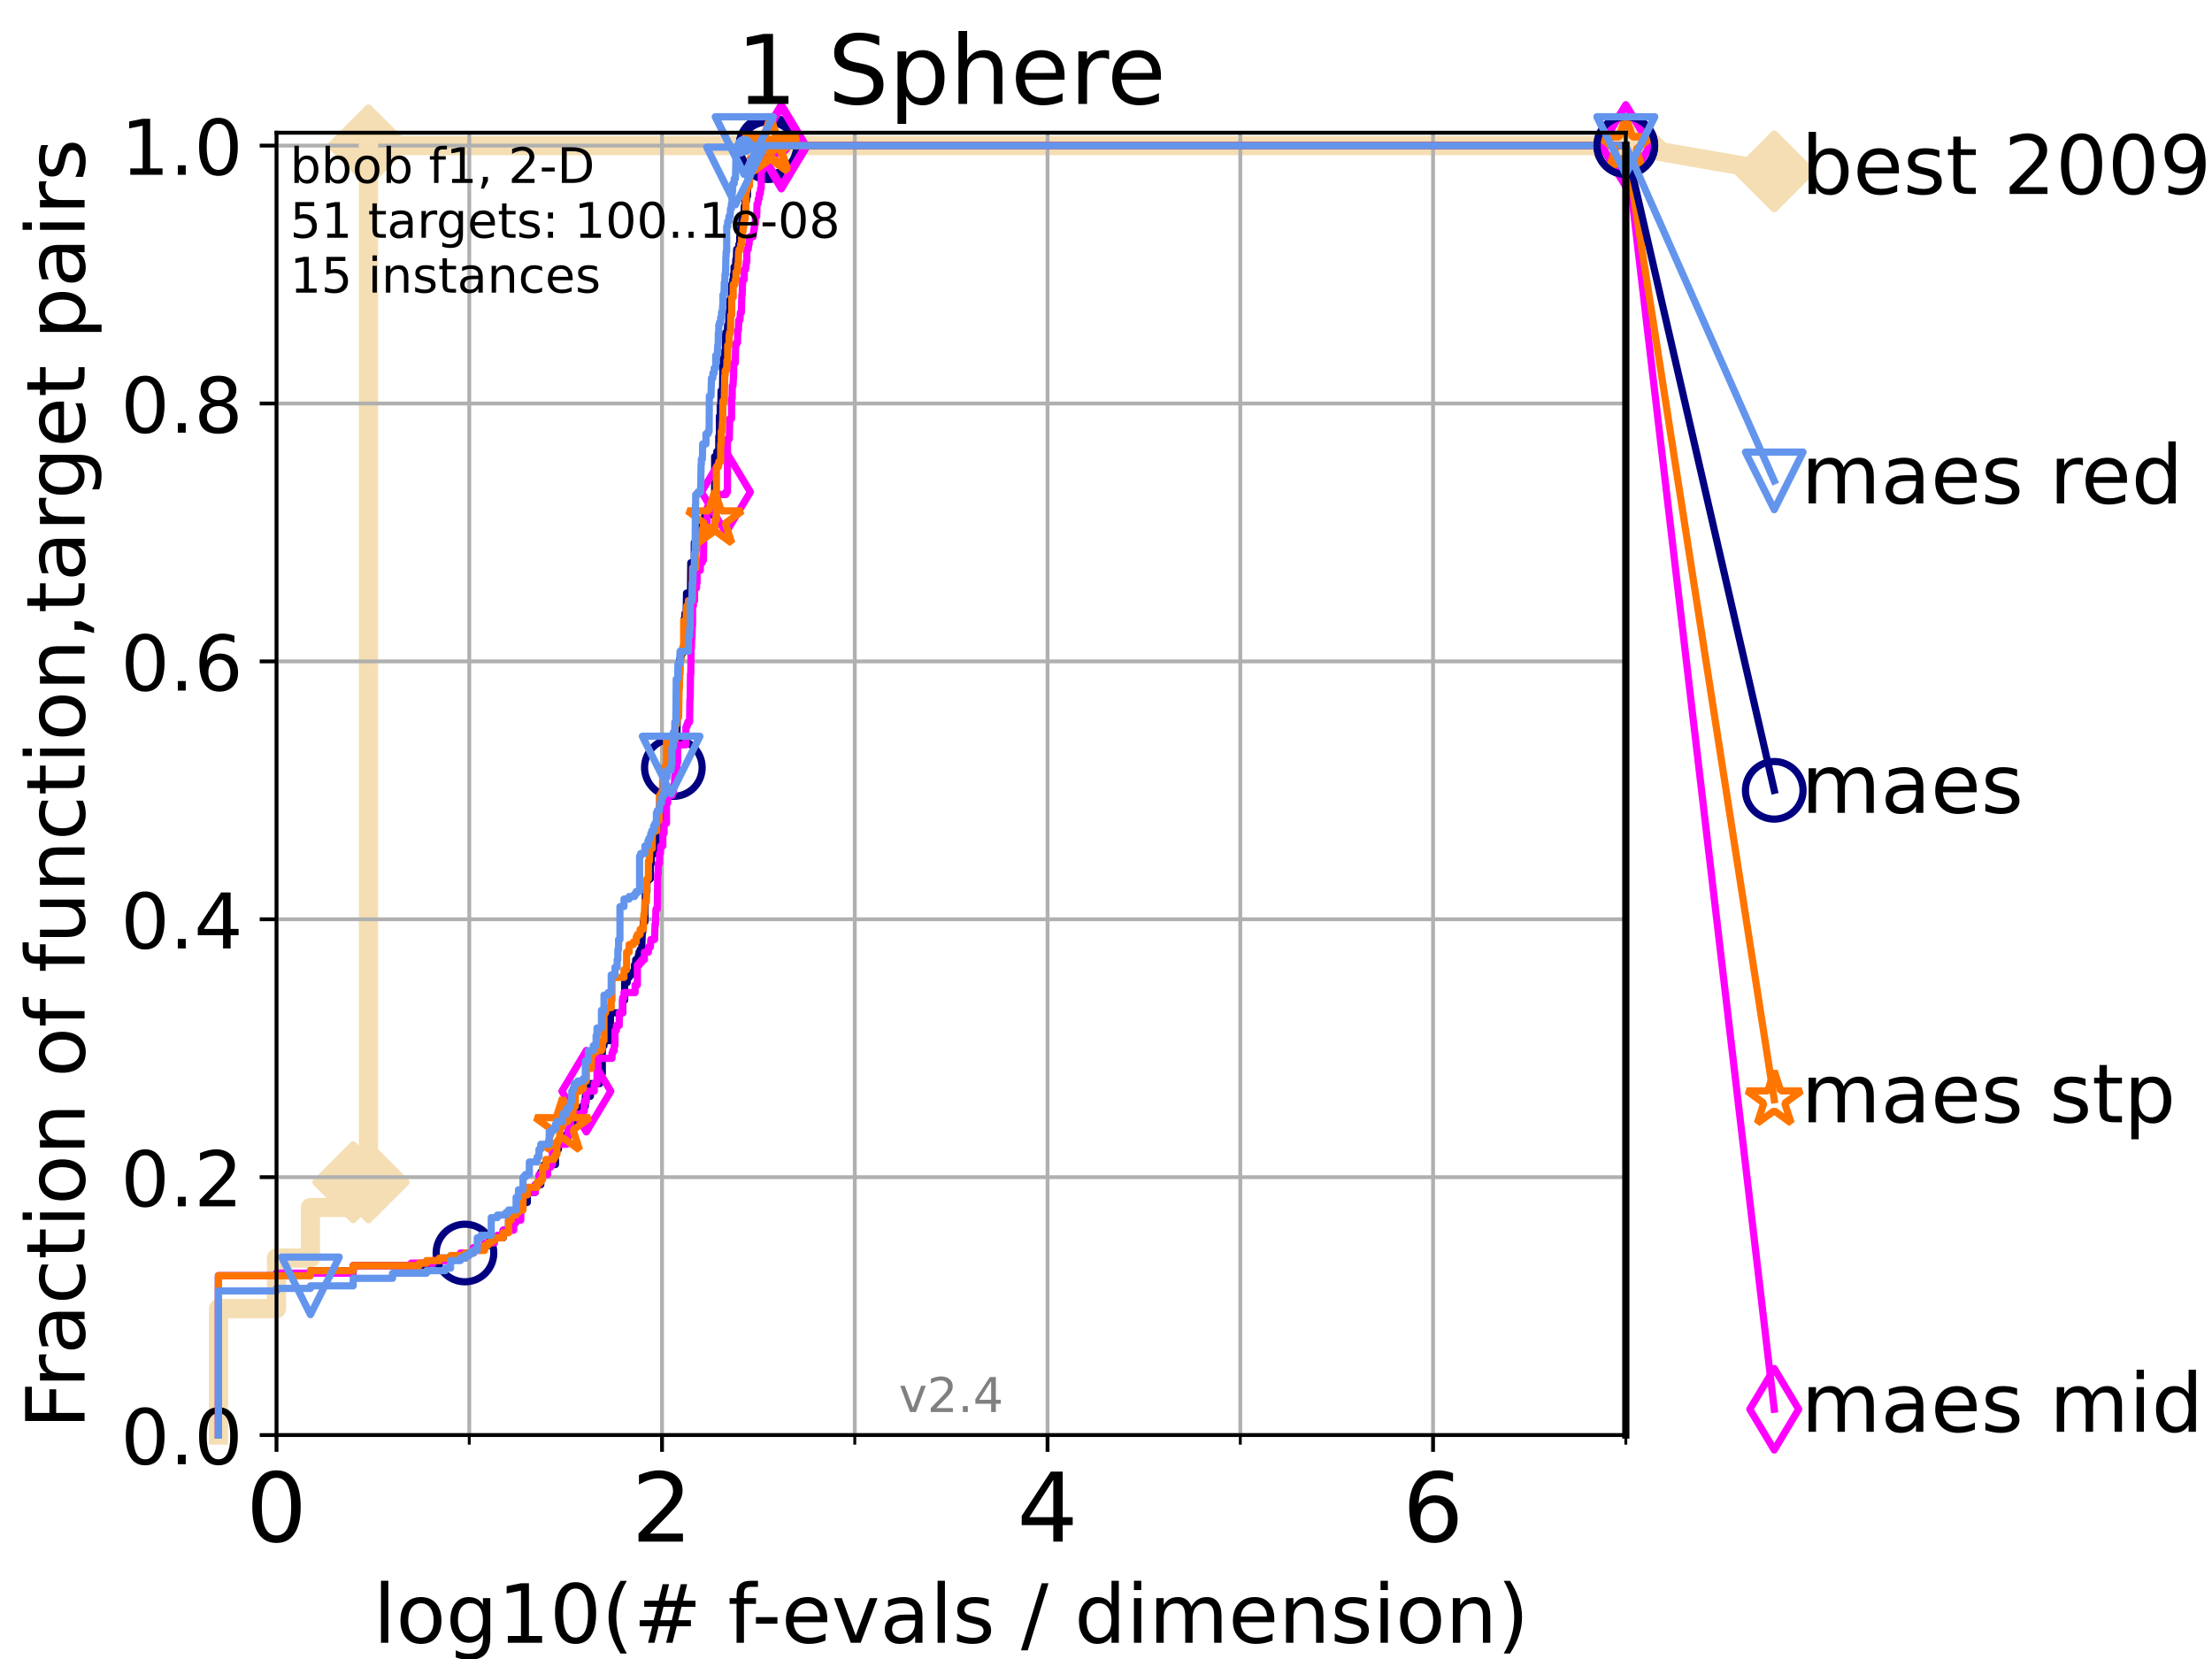 <?xml version="1.0" encoding="utf-8" standalone="no"?>
<!DOCTYPE svg PUBLIC "-//W3C//DTD SVG 1.1//EN"
  "http://www.w3.org/Graphics/SVG/1.1/DTD/svg11.dtd">
<!-- Created with matplotlib (https://matplotlib.org/) -->
<svg height="345.6pt" version="1.1" viewBox="0 0 460.8 345.6" width="460.8pt" xmlns="http://www.w3.org/2000/svg" xmlns:xlink="http://www.w3.org/1999/xlink">
 <defs>
  <style type="text/css">*{stroke-linecap:butt;stroke-linejoin:round;}</style>
 </defs>
 <g id="figure_1">
  <g id="patch_1">
   <path d="M 0 345.6 
L 460.8 345.6 
L 460.8 0 
L 0 0 
z
" style="fill:#ffffff;"/>
  </g>
  <g id="axes_1">
   <g id="patch_2">
    <path d="M 57.6 298.944 
L 338.688 298.944 
L 338.688 27.648 
L 57.6 27.648 
z
" style="fill:#ffffff;"/>
   </g>
   <g id="line2d_1">
    <path d="M 45.512 298.944 
L 45.512 272.61 
L 57.6 272.61 
L 57.6 262.076 
L 64.671 262.076 
L 64.671 251.542 
L 73.579 251.542 
L 73.579 246.275 
L 76.759 246.275 
L 76.759 30.334 
L 338.688 30.334 
" style="fill:none;stroke:#f5deb3;stroke-linecap:square;stroke-width:4;"/>
   </g>
   <g id="line2d_2">
    <defs>
     <path d="M -0 7.778 
L 7.778 0 
L 0 -7.778 
L -7.778 -0 
z
" id="m4a382e452b" style="stroke:#f5deb3;stroke-linejoin:miter;stroke-width:1.5;"/>
    </defs>
    <g>
     <use style="fill:#f5deb3;stroke:#f5deb3;stroke-linejoin:miter;stroke-width:1.5;" x="73.579" xlink:href="#m4a382e452b" y="246.275"/>
     <use style="fill:#f5deb3;stroke:#f5deb3;stroke-linejoin:miter;stroke-width:1.5;" x="76.759" xlink:href="#m4a382e452b" y="246.275"/>
     <use style="fill:#f5deb3;stroke:#f5deb3;stroke-linejoin:miter;stroke-width:1.5;" x="76.759" xlink:href="#m4a382e452b" y="246.275"/>
     <use style="fill:#f5deb3;stroke:#f5deb3;stroke-linejoin:miter;stroke-width:1.5;" x="76.759" xlink:href="#m4a382e452b" y="30.334"/>
     <use style="fill:#f5deb3;stroke:#f5deb3;stroke-linejoin:miter;stroke-width:1.5;" x="76.759" xlink:href="#m4a382e452b" y="30.334"/>
     <use style="fill:#f5deb3;stroke:#f5deb3;stroke-linejoin:miter;stroke-width:1.5;" x="338.688" xlink:href="#m4a382e452b" y="30.334"/>
    </g>
   </g>
   <g id="line2d_3">
    <path style="fill:none;stroke:#f5deb3;stroke-linecap:square;stroke-width:4;"/>
    <g/>
   </g>
   <g id="line2d_4">
    <path d="M 338.688 30.334 
L 369.608 35.706 
" style="fill:none;stroke:#f5deb3;stroke-linecap:square;stroke-width:4;"/>
    <g>
     <use style="fill:#f5deb3;stroke:#f5deb3;stroke-linejoin:miter;stroke-width:1.5;" x="338.688" xlink:href="#m4a382e452b" y="30.334"/>
     <use style="fill:#f5deb3;stroke:#f5deb3;stroke-linejoin:miter;stroke-width:1.5;" x="369.608" xlink:href="#m4a382e452b" y="35.706"/>
    </g>
   </g>
   <g id="matplotlib.axis_1">
    <g id="xtick_1">
     <g id="line2d_5">
      <path clip-path="url(#p27d544efb3)" d="M 57.6 298.944 
L 57.6 27.648 
" style="fill:none;stroke:#b0b0b0;stroke-linecap:square;stroke-width:0.8;"/>
     </g>
     <g id="line2d_6">
      <defs>
       <path d="M 0 0 
L 0 3.5 
" id="me5d5474eee" style="stroke:#000000;stroke-width:0.8;"/>
      </defs>
      <g>
       <use style="stroke:#000000;stroke-width:0.8;" x="57.6" xlink:href="#me5d5474eee" y="298.944"/>
      </g>
     </g>
     <g id="text_1">
      <!-- 0 -->
      <g transform="translate(51.237 321.141)scale(0.2 -0.2)">
       <defs>
        <path d="M 31.781 66.406 
Q 24.172 66.406 20.328 58.906 
Q 16.5 51.422 16.5 36.375 
Q 16.5 21.391 20.328 13.891 
Q 24.172 6.391 31.781 6.391 
Q 39.453 6.391 43.281 13.891 
Q 47.125 21.391 47.125 36.375 
Q 47.125 51.422 43.281 58.906 
Q 39.453 66.406 31.781 66.406 
z
M 31.781 74.219 
Q 44.047 74.219 50.516 64.516 
Q 56.984 54.828 56.984 36.375 
Q 56.984 17.969 50.516 8.266 
Q 44.047 -1.422 31.781 -1.422 
Q 19.531 -1.422 13.062 8.266 
Q 6.594 17.969 6.594 36.375 
Q 6.594 54.828 13.062 64.516 
Q 19.531 74.219 31.781 74.219 
z
" id="DejaVuSans-48"/>
       </defs>
       <use xlink:href="#DejaVuSans-48"/>
      </g>
     </g>
    </g>
    <g id="xtick_2">
     <g id="line2d_7">
      <path clip-path="url(#p27d544efb3)" d="M 137.911 298.944 
L 137.911 27.648 
" style="fill:none;stroke:#b0b0b0;stroke-linecap:square;stroke-width:0.8;"/>
     </g>
     <g id="line2d_8">
      <g>
       <use style="stroke:#000000;stroke-width:0.8;" x="137.911" xlink:href="#me5d5474eee" y="298.944"/>
      </g>
     </g>
     <g id="text_2">
      <!-- 2 -->
      <g transform="translate(131.548 321.141)scale(0.2 -0.2)">
       <defs>
        <path d="M 19.188 8.297 
L 53.609 8.297 
L 53.609 0 
L 7.328 0 
L 7.328 8.297 
Q 12.938 14.109 22.625 23.891 
Q 32.328 33.688 34.812 36.531 
Q 39.547 41.844 41.422 45.531 
Q 43.312 49.219 43.312 52.781 
Q 43.312 58.594 39.234 62.25 
Q 35.156 65.922 28.609 65.922 
Q 23.969 65.922 18.812 64.312 
Q 13.672 62.703 7.812 59.422 
L 7.812 69.391 
Q 13.766 71.781 18.938 73 
Q 24.125 74.219 28.422 74.219 
Q 39.75 74.219 46.484 68.547 
Q 53.219 62.891 53.219 53.422 
Q 53.219 48.922 51.531 44.891 
Q 49.859 40.875 45.406 35.406 
Q 44.188 33.984 37.641 27.219 
Q 31.109 20.453 19.188 8.297 
z
" id="DejaVuSans-50"/>
       </defs>
       <use xlink:href="#DejaVuSans-50"/>
      </g>
     </g>
    </g>
    <g id="xtick_3">
     <g id="line2d_9">
      <path clip-path="url(#p27d544efb3)" d="M 218.222 298.944 
L 218.222 27.648 
" style="fill:none;stroke:#b0b0b0;stroke-linecap:square;stroke-width:0.8;"/>
     </g>
     <g id="line2d_10">
      <g>
       <use style="stroke:#000000;stroke-width:0.8;" x="218.222" xlink:href="#me5d5474eee" y="298.944"/>
      </g>
     </g>
     <g id="text_3">
      <!-- 4 -->
      <g transform="translate(211.859 321.141)scale(0.2 -0.2)">
       <defs>
        <path d="M 37.797 64.312 
L 12.891 25.391 
L 37.797 25.391 
z
M 35.203 72.906 
L 47.609 72.906 
L 47.609 25.391 
L 58.016 25.391 
L 58.016 17.188 
L 47.609 17.188 
L 47.609 0 
L 37.797 0 
L 37.797 17.188 
L 4.891 17.188 
L 4.891 26.703 
z
" id="DejaVuSans-52"/>
       </defs>
       <use xlink:href="#DejaVuSans-52"/>
      </g>
     </g>
    </g>
    <g id="xtick_4">
     <g id="line2d_11">
      <path clip-path="url(#p27d544efb3)" d="M 298.533 298.944 
L 298.533 27.648 
" style="fill:none;stroke:#b0b0b0;stroke-linecap:square;stroke-width:0.8;"/>
     </g>
     <g id="line2d_12">
      <g>
       <use style="stroke:#000000;stroke-width:0.8;" x="298.533" xlink:href="#me5d5474eee" y="298.944"/>
      </g>
     </g>
     <g id="text_4">
      <!-- 6 -->
      <g transform="translate(292.17 321.141)scale(0.2 -0.2)">
       <defs>
        <path d="M 33.016 40.375 
Q 26.375 40.375 22.484 35.828 
Q 18.609 31.297 18.609 23.391 
Q 18.609 15.531 22.484 10.953 
Q 26.375 6.391 33.016 6.391 
Q 39.656 6.391 43.531 10.953 
Q 47.406 15.531 47.406 23.391 
Q 47.406 31.297 43.531 35.828 
Q 39.656 40.375 33.016 40.375 
z
M 52.594 71.297 
L 52.594 62.312 
Q 48.875 64.062 45.094 64.984 
Q 41.312 65.922 37.594 65.922 
Q 27.828 65.922 22.672 59.328 
Q 17.531 52.734 16.797 39.406 
Q 19.672 43.656 24.016 45.922 
Q 28.375 48.188 33.594 48.188 
Q 44.578 48.188 50.953 41.516 
Q 57.328 34.859 57.328 23.391 
Q 57.328 12.156 50.688 5.359 
Q 44.047 -1.422 33.016 -1.422 
Q 20.359 -1.422 13.672 8.266 
Q 6.984 17.969 6.984 36.375 
Q 6.984 53.656 15.188 63.938 
Q 23.391 74.219 37.203 74.219 
Q 40.922 74.219 44.703 73.484 
Q 48.484 72.75 52.594 71.297 
z
" id="DejaVuSans-54"/>
       </defs>
       <use xlink:href="#DejaVuSans-54"/>
      </g>
     </g>
    </g>
    <g id="xtick_5">
     <g id="line2d_13">
      <path clip-path="url(#p27d544efb3)" d="M 97.755 298.944 
L 97.755 27.648 
" style="fill:none;stroke:#b0b0b0;stroke-linecap:square;stroke-width:0.8;"/>
     </g>
     <g id="line2d_14">
      <defs>
       <path d="M 0 0 
L 0 2 
" id="m1d2711f8f6" style="stroke:#000000;stroke-width:0.6;"/>
      </defs>
      <g>
       <use style="stroke:#000000;stroke-width:0.6;" x="97.755" xlink:href="#m1d2711f8f6" y="298.944"/>
      </g>
     </g>
    </g>
    <g id="xtick_6">
     <g id="line2d_15">
      <path clip-path="url(#p27d544efb3)" d="M 178.066 298.944 
L 178.066 27.648 
" style="fill:none;stroke:#b0b0b0;stroke-linecap:square;stroke-width:0.8;"/>
     </g>
     <g id="line2d_16">
      <g>
       <use style="stroke:#000000;stroke-width:0.6;" x="178.066" xlink:href="#m1d2711f8f6" y="298.944"/>
      </g>
     </g>
    </g>
    <g id="xtick_7">
     <g id="line2d_17">
      <path clip-path="url(#p27d544efb3)" d="M 258.377 298.944 
L 258.377 27.648 
" style="fill:none;stroke:#b0b0b0;stroke-linecap:square;stroke-width:0.8;"/>
     </g>
     <g id="line2d_18">
      <g>
       <use style="stroke:#000000;stroke-width:0.6;" x="258.377" xlink:href="#m1d2711f8f6" y="298.944"/>
      </g>
     </g>
    </g>
    <g id="xtick_8">
     <g id="line2d_19">
      <path clip-path="url(#p27d544efb3)" d="M 338.688 298.944 
L 338.688 27.648 
" style="fill:none;stroke:#b0b0b0;stroke-linecap:square;stroke-width:0.8;"/>
     </g>
     <g id="line2d_20">
      <g>
       <use style="stroke:#000000;stroke-width:0.6;" x="338.688" xlink:href="#m1d2711f8f6" y="298.944"/>
      </g>
     </g>
    </g>
    <g id="text_5">
     <!-- log10(# f-evals / dimension) -->
     <g transform="translate(77.764 342.218)scale(0.17 -0.17)">
      <defs>
       <path d="M 9.422 75.984 
L 18.406 75.984 
L 18.406 0 
L 9.422 0 
z
" id="DejaVuSans-108"/>
       <path d="M 30.609 48.391 
Q 23.391 48.391 19.188 42.75 
Q 14.984 37.109 14.984 27.297 
Q 14.984 17.484 19.156 11.844 
Q 23.344 6.203 30.609 6.203 
Q 37.797 6.203 41.984 11.859 
Q 46.188 17.531 46.188 27.297 
Q 46.188 37.016 41.984 42.703 
Q 37.797 48.391 30.609 48.391 
z
M 30.609 56 
Q 42.328 56 49.016 48.375 
Q 55.719 40.766 55.719 27.297 
Q 55.719 13.875 49.016 6.219 
Q 42.328 -1.422 30.609 -1.422 
Q 18.844 -1.422 12.172 6.219 
Q 5.516 13.875 5.516 27.297 
Q 5.516 40.766 12.172 48.375 
Q 18.844 56 30.609 56 
z
" id="DejaVuSans-111"/>
       <path d="M 45.406 27.984 
Q 45.406 37.75 41.375 43.109 
Q 37.359 48.484 30.078 48.484 
Q 22.859 48.484 18.828 43.109 
Q 14.797 37.75 14.797 27.984 
Q 14.797 18.266 18.828 12.891 
Q 22.859 7.516 30.078 7.516 
Q 37.359 7.516 41.375 12.891 
Q 45.406 18.266 45.406 27.984 
z
M 54.391 6.781 
Q 54.391 -7.172 48.188 -13.984 
Q 42 -20.797 29.203 -20.797 
Q 24.469 -20.797 20.266 -20.094 
Q 16.062 -19.391 12.109 -17.922 
L 12.109 -9.188 
Q 16.062 -11.328 19.922 -12.344 
Q 23.781 -13.375 27.781 -13.375 
Q 36.625 -13.375 41.016 -8.766 
Q 45.406 -4.156 45.406 5.172 
L 45.406 9.625 
Q 42.625 4.781 38.281 2.391 
Q 33.938 0 27.875 0 
Q 17.828 0 11.672 7.656 
Q 5.516 15.328 5.516 27.984 
Q 5.516 40.672 11.672 48.328 
Q 17.828 56 27.875 56 
Q 33.938 56 38.281 53.609 
Q 42.625 51.219 45.406 46.391 
L 45.406 54.688 
L 54.391 54.688 
z
" id="DejaVuSans-103"/>
       <path d="M 12.406 8.297 
L 28.516 8.297 
L 28.516 63.922 
L 10.984 60.406 
L 10.984 69.391 
L 28.422 72.906 
L 38.281 72.906 
L 38.281 8.297 
L 54.391 8.297 
L 54.391 0 
L 12.406 0 
z
" id="DejaVuSans-49"/>
       <path d="M 31 75.875 
Q 24.469 64.656 21.281 53.656 
Q 18.109 42.672 18.109 31.391 
Q 18.109 20.125 21.312 9.062 
Q 24.516 -2 31 -13.188 
L 23.188 -13.188 
Q 15.875 -1.703 12.234 9.375 
Q 8.594 20.453 8.594 31.391 
Q 8.594 42.281 12.203 53.312 
Q 15.828 64.359 23.188 75.875 
z
" id="DejaVuSans-40"/>
       <path d="M 51.125 44 
L 36.922 44 
L 32.812 27.688 
L 47.125 27.688 
z
M 43.797 71.781 
L 38.719 51.516 
L 52.984 51.516 
L 58.109 71.781 
L 65.922 71.781 
L 60.891 51.516 
L 76.125 51.516 
L 76.125 44 
L 58.984 44 
L 54.984 27.688 
L 70.516 27.688 
L 70.516 20.219 
L 53.078 20.219 
L 48 0 
L 40.188 0 
L 45.219 20.219 
L 30.906 20.219 
L 25.875 0 
L 18.016 0 
L 23.094 20.219 
L 7.719 20.219 
L 7.719 27.688 
L 24.906 27.688 
L 29 44 
L 13.281 44 
L 13.281 51.516 
L 30.906 51.516 
L 35.891 71.781 
z
" id="DejaVuSans-35"/>
       <path id="DejaVuSans-32"/>
       <path d="M 37.109 75.984 
L 37.109 68.5 
L 28.516 68.5 
Q 23.688 68.5 21.797 66.547 
Q 19.922 64.594 19.922 59.516 
L 19.922 54.688 
L 34.719 54.688 
L 34.719 47.703 
L 19.922 47.703 
L 19.922 0 
L 10.891 0 
L 10.891 47.703 
L 2.297 47.703 
L 2.297 54.688 
L 10.891 54.688 
L 10.891 58.5 
Q 10.891 67.625 15.141 71.797 
Q 19.391 75.984 28.609 75.984 
z
" id="DejaVuSans-102"/>
       <path d="M 4.891 31.391 
L 31.203 31.391 
L 31.203 23.391 
L 4.891 23.391 
z
" id="DejaVuSans-45"/>
       <path d="M 56.203 29.594 
L 56.203 25.203 
L 14.891 25.203 
Q 15.484 15.922 20.484 11.062 
Q 25.484 6.203 34.422 6.203 
Q 39.594 6.203 44.453 7.469 
Q 49.312 8.734 54.109 11.281 
L 54.109 2.781 
Q 49.266 0.734 44.188 -0.344 
Q 39.109 -1.422 33.891 -1.422 
Q 20.797 -1.422 13.156 6.188 
Q 5.516 13.812 5.516 26.812 
Q 5.516 40.234 12.766 48.109 
Q 20.016 56 32.328 56 
Q 43.359 56 49.781 48.891 
Q 56.203 41.797 56.203 29.594 
z
M 47.219 32.234 
Q 47.125 39.594 43.094 43.984 
Q 39.062 48.391 32.422 48.391 
Q 24.906 48.391 20.391 44.141 
Q 15.875 39.891 15.188 32.172 
z
" id="DejaVuSans-101"/>
       <path d="M 2.984 54.688 
L 12.5 54.688 
L 29.594 8.797 
L 46.688 54.688 
L 56.203 54.688 
L 35.688 0 
L 23.484 0 
z
" id="DejaVuSans-118"/>
       <path d="M 34.281 27.484 
Q 23.391 27.484 19.188 25 
Q 14.984 22.516 14.984 16.5 
Q 14.984 11.719 18.141 8.906 
Q 21.297 6.109 26.703 6.109 
Q 34.188 6.109 38.703 11.406 
Q 43.219 16.703 43.219 25.484 
L 43.219 27.484 
z
M 52.203 31.203 
L 52.203 0 
L 43.219 0 
L 43.219 8.297 
Q 40.141 3.328 35.547 0.953 
Q 30.953 -1.422 24.312 -1.422 
Q 15.922 -1.422 10.953 3.297 
Q 6 8.016 6 15.922 
Q 6 25.141 12.172 29.828 
Q 18.359 34.516 30.609 34.516 
L 43.219 34.516 
L 43.219 35.406 
Q 43.219 41.609 39.141 45 
Q 35.062 48.391 27.688 48.391 
Q 23 48.391 18.547 47.266 
Q 14.109 46.141 10.016 43.891 
L 10.016 52.203 
Q 14.938 54.109 19.578 55.047 
Q 24.219 56 28.609 56 
Q 40.484 56 46.344 49.844 
Q 52.203 43.703 52.203 31.203 
z
" id="DejaVuSans-97"/>
       <path d="M 44.281 53.078 
L 44.281 44.578 
Q 40.484 46.531 36.375 47.5 
Q 32.281 48.484 27.875 48.484 
Q 21.188 48.484 17.844 46.438 
Q 14.5 44.391 14.5 40.281 
Q 14.5 37.156 16.891 35.375 
Q 19.281 33.594 26.516 31.984 
L 29.594 31.297 
Q 39.156 29.25 43.188 25.516 
Q 47.219 21.781 47.219 15.094 
Q 47.219 7.469 41.188 3.016 
Q 35.156 -1.422 24.609 -1.422 
Q 20.219 -1.422 15.453 -0.562 
Q 10.688 0.297 5.422 2 
L 5.422 11.281 
Q 10.406 8.688 15.234 7.391 
Q 20.062 6.109 24.812 6.109 
Q 31.156 6.109 34.562 8.281 
Q 37.984 10.453 37.984 14.406 
Q 37.984 18.062 35.516 20.016 
Q 33.062 21.969 24.703 23.781 
L 21.578 24.516 
Q 13.234 26.266 9.516 29.906 
Q 5.812 33.547 5.812 39.891 
Q 5.812 47.609 11.281 51.797 
Q 16.75 56 26.812 56 
Q 31.781 56 36.172 55.266 
Q 40.578 54.547 44.281 53.078 
z
" id="DejaVuSans-115"/>
       <path d="M 25.391 72.906 
L 33.688 72.906 
L 8.297 -9.281 
L 0 -9.281 
z
" id="DejaVuSans-47"/>
       <path d="M 45.406 46.391 
L 45.406 75.984 
L 54.391 75.984 
L 54.391 0 
L 45.406 0 
L 45.406 8.203 
Q 42.578 3.328 38.25 0.953 
Q 33.938 -1.422 27.875 -1.422 
Q 17.969 -1.422 11.734 6.484 
Q 5.516 14.406 5.516 27.297 
Q 5.516 40.188 11.734 48.094 
Q 17.969 56 27.875 56 
Q 33.938 56 38.25 53.625 
Q 42.578 51.266 45.406 46.391 
z
M 14.797 27.297 
Q 14.797 17.391 18.875 11.75 
Q 22.953 6.109 30.078 6.109 
Q 37.203 6.109 41.297 11.75 
Q 45.406 17.391 45.406 27.297 
Q 45.406 37.203 41.297 42.844 
Q 37.203 48.484 30.078 48.484 
Q 22.953 48.484 18.875 42.844 
Q 14.797 37.203 14.797 27.297 
z
" id="DejaVuSans-100"/>
       <path d="M 9.422 54.688 
L 18.406 54.688 
L 18.406 0 
L 9.422 0 
z
M 9.422 75.984 
L 18.406 75.984 
L 18.406 64.594 
L 9.422 64.594 
z
" id="DejaVuSans-105"/>
       <path d="M 52 44.188 
Q 55.375 50.25 60.062 53.125 
Q 64.75 56 71.094 56 
Q 79.641 56 84.281 50.016 
Q 88.922 44.047 88.922 33.016 
L 88.922 0 
L 79.891 0 
L 79.891 32.719 
Q 79.891 40.578 77.094 44.375 
Q 74.312 48.188 68.609 48.188 
Q 61.625 48.188 57.562 43.547 
Q 53.516 38.922 53.516 30.906 
L 53.516 0 
L 44.484 0 
L 44.484 32.719 
Q 44.484 40.625 41.703 44.406 
Q 38.922 48.188 33.109 48.188 
Q 26.219 48.188 22.156 43.531 
Q 18.109 38.875 18.109 30.906 
L 18.109 0 
L 9.078 0 
L 9.078 54.688 
L 18.109 54.688 
L 18.109 46.188 
Q 21.188 51.219 25.484 53.609 
Q 29.781 56 35.688 56 
Q 41.656 56 45.828 52.969 
Q 50 49.953 52 44.188 
z
" id="DejaVuSans-109"/>
       <path d="M 54.891 33.016 
L 54.891 0 
L 45.906 0 
L 45.906 32.719 
Q 45.906 40.484 42.875 44.328 
Q 39.844 48.188 33.797 48.188 
Q 26.516 48.188 22.312 43.547 
Q 18.109 38.922 18.109 30.906 
L 18.109 0 
L 9.078 0 
L 9.078 54.688 
L 18.109 54.688 
L 18.109 46.188 
Q 21.344 51.125 25.703 53.562 
Q 30.078 56 35.797 56 
Q 45.219 56 50.047 50.172 
Q 54.891 44.344 54.891 33.016 
z
" id="DejaVuSans-110"/>
       <path d="M 8.016 75.875 
L 15.828 75.875 
Q 23.141 64.359 26.781 53.312 
Q 30.422 42.281 30.422 31.391 
Q 30.422 20.453 26.781 9.375 
Q 23.141 -1.703 15.828 -13.188 
L 8.016 -13.188 
Q 14.5 -2 17.703 9.062 
Q 20.906 20.125 20.906 31.391 
Q 20.906 42.672 17.703 53.656 
Q 14.5 64.656 8.016 75.875 
z
" id="DejaVuSans-41"/>
      </defs>
      <use xlink:href="#DejaVuSans-108"/>
      <use x="27.783" xlink:href="#DejaVuSans-111"/>
      <use x="88.965" xlink:href="#DejaVuSans-103"/>
      <use x="152.441" xlink:href="#DejaVuSans-49"/>
      <use x="216.064" xlink:href="#DejaVuSans-48"/>
      <use x="279.688" xlink:href="#DejaVuSans-40"/>
      <use x="318.701" xlink:href="#DejaVuSans-35"/>
      <use x="402.49" xlink:href="#DejaVuSans-32"/>
      <use x="434.277" xlink:href="#DejaVuSans-102"/>
      <use x="463.982" xlink:href="#DejaVuSans-45"/>
      <use x="500.066" xlink:href="#DejaVuSans-101"/>
      <use x="561.59" xlink:href="#DejaVuSans-118"/>
      <use x="620.77" xlink:href="#DejaVuSans-97"/>
      <use x="682.049" xlink:href="#DejaVuSans-108"/>
      <use x="709.832" xlink:href="#DejaVuSans-115"/>
      <use x="761.932" xlink:href="#DejaVuSans-32"/>
      <use x="793.719" xlink:href="#DejaVuSans-47"/>
      <use x="827.41" xlink:href="#DejaVuSans-32"/>
      <use x="859.197" xlink:href="#DejaVuSans-100"/>
      <use x="922.674" xlink:href="#DejaVuSans-105"/>
      <use x="950.457" xlink:href="#DejaVuSans-109"/>
      <use x="1047.869" xlink:href="#DejaVuSans-101"/>
      <use x="1109.393" xlink:href="#DejaVuSans-110"/>
      <use x="1172.771" xlink:href="#DejaVuSans-115"/>
      <use x="1224.871" xlink:href="#DejaVuSans-105"/>
      <use x="1252.654" xlink:href="#DejaVuSans-111"/>
      <use x="1313.836" xlink:href="#DejaVuSans-110"/>
      <use x="1377.215" xlink:href="#DejaVuSans-41"/>
     </g>
    </g>
   </g>
   <g id="matplotlib.axis_2">
    <g id="ytick_1">
     <g id="line2d_21">
      <path clip-path="url(#p27d544efb3)" d="M 57.6 298.944 
L 338.688 298.944 
" style="fill:none;stroke:#b0b0b0;stroke-linecap:square;stroke-width:0.8;"/>
     </g>
     <g id="line2d_22">
      <defs>
       <path d="M 0 0 
L -3.5 0 
" id="m8155f8b185" style="stroke:#000000;stroke-width:0.8;"/>
      </defs>
      <g>
       <use style="stroke:#000000;stroke-width:0.8;" x="57.6" xlink:href="#m8155f8b185" y="298.944"/>
      </g>
     </g>
     <g id="text_6">
      <!-- 0.0 -->
      <g transform="translate(25.155 305.023)scale(0.16 -0.16)">
       <defs>
        <path d="M 10.688 12.406 
L 21 12.406 
L 21 0 
L 10.688 0 
z
" id="DejaVuSans-46"/>
       </defs>
       <use xlink:href="#DejaVuSans-48"/>
       <use x="63.623" xlink:href="#DejaVuSans-46"/>
       <use x="95.41" xlink:href="#DejaVuSans-48"/>
      </g>
     </g>
    </g>
    <g id="ytick_2">
     <g id="line2d_23">
      <path clip-path="url(#p27d544efb3)" d="M 57.6 245.222 
L 338.688 245.222 
" style="fill:none;stroke:#b0b0b0;stroke-linecap:square;stroke-width:0.8;"/>
     </g>
     <g id="line2d_24">
      <g>
       <use style="stroke:#000000;stroke-width:0.8;" x="57.6" xlink:href="#m8155f8b185" y="245.222"/>
      </g>
     </g>
     <g id="text_7">
      <!-- 0.2 -->
      <g transform="translate(25.155 251.301)scale(0.16 -0.16)">
       <use xlink:href="#DejaVuSans-48"/>
       <use x="63.623" xlink:href="#DejaVuSans-46"/>
       <use x="95.41" xlink:href="#DejaVuSans-50"/>
      </g>
     </g>
    </g>
    <g id="ytick_3">
     <g id="line2d_25">
      <path clip-path="url(#p27d544efb3)" d="M 57.6 191.5 
L 338.688 191.5 
" style="fill:none;stroke:#b0b0b0;stroke-linecap:square;stroke-width:0.8;"/>
     </g>
     <g id="line2d_26">
      <g>
       <use style="stroke:#000000;stroke-width:0.8;" x="57.6" xlink:href="#m8155f8b185" y="191.5"/>
      </g>
     </g>
     <g id="text_8">
      <!-- 0.4 -->
      <g transform="translate(25.155 197.579)scale(0.16 -0.16)">
       <use xlink:href="#DejaVuSans-48"/>
       <use x="63.623" xlink:href="#DejaVuSans-46"/>
       <use x="95.41" xlink:href="#DejaVuSans-52"/>
      </g>
     </g>
    </g>
    <g id="ytick_4">
     <g id="line2d_27">
      <path clip-path="url(#p27d544efb3)" d="M 57.6 137.778 
L 338.688 137.778 
" style="fill:none;stroke:#b0b0b0;stroke-linecap:square;stroke-width:0.8;"/>
     </g>
     <g id="line2d_28">
      <g>
       <use style="stroke:#000000;stroke-width:0.8;" x="57.6" xlink:href="#m8155f8b185" y="137.778"/>
      </g>
     </g>
     <g id="text_9">
      <!-- 0.6 -->
      <g transform="translate(25.155 143.857)scale(0.16 -0.16)">
       <use xlink:href="#DejaVuSans-48"/>
       <use x="63.623" xlink:href="#DejaVuSans-46"/>
       <use x="95.41" xlink:href="#DejaVuSans-54"/>
      </g>
     </g>
    </g>
    <g id="ytick_5">
     <g id="line2d_29">
      <path clip-path="url(#p27d544efb3)" d="M 57.6 84.056 
L 338.688 84.056 
" style="fill:none;stroke:#b0b0b0;stroke-linecap:square;stroke-width:0.8;"/>
     </g>
     <g id="line2d_30">
      <g>
       <use style="stroke:#000000;stroke-width:0.8;" x="57.6" xlink:href="#m8155f8b185" y="84.056"/>
      </g>
     </g>
     <g id="text_10">
      <!-- 0.8 -->
      <g transform="translate(25.155 90.135)scale(0.16 -0.16)">
       <defs>
        <path d="M 31.781 34.625 
Q 24.75 34.625 20.719 30.859 
Q 16.703 27.094 16.703 20.516 
Q 16.703 13.922 20.719 10.156 
Q 24.75 6.391 31.781 6.391 
Q 38.812 6.391 42.859 10.172 
Q 46.922 13.969 46.922 20.516 
Q 46.922 27.094 42.891 30.859 
Q 38.875 34.625 31.781 34.625 
z
M 21.922 38.812 
Q 15.578 40.375 12.031 44.719 
Q 8.5 49.078 8.5 55.328 
Q 8.5 64.062 14.719 69.141 
Q 20.953 74.219 31.781 74.219 
Q 42.672 74.219 48.875 69.141 
Q 55.078 64.062 55.078 55.328 
Q 55.078 49.078 51.531 44.719 
Q 48 40.375 41.703 38.812 
Q 48.828 37.156 52.797 32.312 
Q 56.781 27.484 56.781 20.516 
Q 56.781 9.906 50.312 4.234 
Q 43.844 -1.422 31.781 -1.422 
Q 19.734 -1.422 13.25 4.234 
Q 6.781 9.906 6.781 20.516 
Q 6.781 27.484 10.781 32.312 
Q 14.797 37.156 21.922 38.812 
z
M 18.312 54.391 
Q 18.312 48.734 21.844 45.562 
Q 25.391 42.391 31.781 42.391 
Q 38.141 42.391 41.719 45.562 
Q 45.312 48.734 45.312 54.391 
Q 45.312 60.062 41.719 63.234 
Q 38.141 66.406 31.781 66.406 
Q 25.391 66.406 21.844 63.234 
Q 18.312 60.062 18.312 54.391 
z
" id="DejaVuSans-56"/>
       </defs>
       <use xlink:href="#DejaVuSans-48"/>
       <use x="63.623" xlink:href="#DejaVuSans-46"/>
       <use x="95.41" xlink:href="#DejaVuSans-56"/>
      </g>
     </g>
    </g>
    <g id="ytick_6">
     <g id="line2d_31">
      <path clip-path="url(#p27d544efb3)" d="M 57.6 30.334 
L 338.688 30.334 
" style="fill:none;stroke:#b0b0b0;stroke-linecap:square;stroke-width:0.8;"/>
     </g>
     <g id="line2d_32">
      <g>
       <use style="stroke:#000000;stroke-width:0.8;" x="57.6" xlink:href="#m8155f8b185" y="30.334"/>
      </g>
     </g>
     <g id="text_11">
      <!-- 1.0 -->
      <g transform="translate(25.155 36.413)scale(0.16 -0.16)">
       <use xlink:href="#DejaVuSans-49"/>
       <use x="63.623" xlink:href="#DejaVuSans-46"/>
       <use x="95.41" xlink:href="#DejaVuSans-48"/>
      </g>
     </g>
    </g>
    <g id="text_12">
     <!-- Fraction of function,target pairs -->
     <g transform="translate(17.62 297.681)rotate(-90)scale(0.17 -0.17)">
      <defs>
       <path d="M 9.812 72.906 
L 51.703 72.906 
L 51.703 64.594 
L 19.672 64.594 
L 19.672 43.109 
L 48.578 43.109 
L 48.578 34.812 
L 19.672 34.812 
L 19.672 0 
L 9.812 0 
z
" id="DejaVuSans-70"/>
       <path d="M 41.109 46.297 
Q 39.594 47.172 37.812 47.578 
Q 36.031 48 33.891 48 
Q 26.266 48 22.188 43.047 
Q 18.109 38.094 18.109 28.812 
L 18.109 0 
L 9.078 0 
L 9.078 54.688 
L 18.109 54.688 
L 18.109 46.188 
Q 20.953 51.172 25.484 53.578 
Q 30.031 56 36.531 56 
Q 37.453 56 38.578 55.875 
Q 39.703 55.766 41.062 55.516 
z
" id="DejaVuSans-114"/>
       <path d="M 48.781 52.594 
L 48.781 44.188 
Q 44.969 46.297 41.141 47.344 
Q 37.312 48.391 33.406 48.391 
Q 24.656 48.391 19.812 42.844 
Q 14.984 37.312 14.984 27.297 
Q 14.984 17.281 19.812 11.734 
Q 24.656 6.203 33.406 6.203 
Q 37.312 6.203 41.141 7.25 
Q 44.969 8.297 48.781 10.406 
L 48.781 2.094 
Q 45.016 0.344 40.984 -0.531 
Q 36.969 -1.422 32.422 -1.422 
Q 20.062 -1.422 12.781 6.344 
Q 5.516 14.109 5.516 27.297 
Q 5.516 40.672 12.859 48.328 
Q 20.219 56 33.016 56 
Q 37.156 56 41.109 55.141 
Q 45.062 54.297 48.781 52.594 
z
" id="DejaVuSans-99"/>
       <path d="M 18.312 70.219 
L 18.312 54.688 
L 36.812 54.688 
L 36.812 47.703 
L 18.312 47.703 
L 18.312 18.016 
Q 18.312 11.328 20.141 9.422 
Q 21.969 7.516 27.594 7.516 
L 36.812 7.516 
L 36.812 0 
L 27.594 0 
Q 17.188 0 13.234 3.875 
Q 9.281 7.766 9.281 18.016 
L 9.281 47.703 
L 2.688 47.703 
L 2.688 54.688 
L 9.281 54.688 
L 9.281 70.219 
z
" id="DejaVuSans-116"/>
       <path d="M 8.5 21.578 
L 8.5 54.688 
L 17.484 54.688 
L 17.484 21.922 
Q 17.484 14.156 20.5 10.266 
Q 23.531 6.391 29.594 6.391 
Q 36.859 6.391 41.078 11.031 
Q 45.312 15.672 45.312 23.688 
L 45.312 54.688 
L 54.297 54.688 
L 54.297 0 
L 45.312 0 
L 45.312 8.406 
Q 42.047 3.422 37.719 1 
Q 33.406 -1.422 27.688 -1.422 
Q 18.266 -1.422 13.375 4.438 
Q 8.5 10.297 8.5 21.578 
z
M 31.109 56 
z
" id="DejaVuSans-117"/>
       <path d="M 11.719 12.406 
L 22.016 12.406 
L 22.016 4 
L 14.016 -11.625 
L 7.719 -11.625 
L 11.719 4 
z
" id="DejaVuSans-44"/>
       <path d="M 18.109 8.203 
L 18.109 -20.797 
L 9.078 -20.797 
L 9.078 54.688 
L 18.109 54.688 
L 18.109 46.391 
Q 20.953 51.266 25.266 53.625 
Q 29.594 56 35.594 56 
Q 45.562 56 51.781 48.094 
Q 58.016 40.188 58.016 27.297 
Q 58.016 14.406 51.781 6.484 
Q 45.562 -1.422 35.594 -1.422 
Q 29.594 -1.422 25.266 0.953 
Q 20.953 3.328 18.109 8.203 
z
M 48.688 27.297 
Q 48.688 37.203 44.609 42.844 
Q 40.531 48.484 33.406 48.484 
Q 26.266 48.484 22.188 42.844 
Q 18.109 37.203 18.109 27.297 
Q 18.109 17.391 22.188 11.75 
Q 26.266 6.109 33.406 6.109 
Q 40.531 6.109 44.609 11.75 
Q 48.688 17.391 48.688 27.297 
z
" id="DejaVuSans-112"/>
      </defs>
      <use xlink:href="#DejaVuSans-70"/>
      <use x="50.27" xlink:href="#DejaVuSans-114"/>
      <use x="91.383" xlink:href="#DejaVuSans-97"/>
      <use x="152.662" xlink:href="#DejaVuSans-99"/>
      <use x="207.643" xlink:href="#DejaVuSans-116"/>
      <use x="246.852" xlink:href="#DejaVuSans-105"/>
      <use x="274.635" xlink:href="#DejaVuSans-111"/>
      <use x="335.816" xlink:href="#DejaVuSans-110"/>
      <use x="399.195" xlink:href="#DejaVuSans-32"/>
      <use x="430.982" xlink:href="#DejaVuSans-111"/>
      <use x="492.164" xlink:href="#DejaVuSans-102"/>
      <use x="527.369" xlink:href="#DejaVuSans-32"/>
      <use x="559.156" xlink:href="#DejaVuSans-102"/>
      <use x="594.361" xlink:href="#DejaVuSans-117"/>
      <use x="657.74" xlink:href="#DejaVuSans-110"/>
      <use x="721.119" xlink:href="#DejaVuSans-99"/>
      <use x="776.1" xlink:href="#DejaVuSans-116"/>
      <use x="815.309" xlink:href="#DejaVuSans-105"/>
      <use x="843.092" xlink:href="#DejaVuSans-111"/>
      <use x="904.273" xlink:href="#DejaVuSans-110"/>
      <use x="967.652" xlink:href="#DejaVuSans-44"/>
      <use x="999.439" xlink:href="#DejaVuSans-116"/>
      <use x="1038.648" xlink:href="#DejaVuSans-97"/>
      <use x="1099.928" xlink:href="#DejaVuSans-114"/>
      <use x="1139.291" xlink:href="#DejaVuSans-103"/>
      <use x="1202.768" xlink:href="#DejaVuSans-101"/>
      <use x="1264.291" xlink:href="#DejaVuSans-116"/>
      <use x="1303.5" xlink:href="#DejaVuSans-32"/>
      <use x="1335.287" xlink:href="#DejaVuSans-112"/>
      <use x="1398.764" xlink:href="#DejaVuSans-97"/>
      <use x="1460.043" xlink:href="#DejaVuSans-105"/>
      <use x="1487.826" xlink:href="#DejaVuSans-114"/>
      <use x="1528.939" xlink:href="#DejaVuSans-115"/>
     </g>
    </g>
   </g>
   <g id="line2d_33">
    <defs>
     <path d="M 0 1.5 
C 0.398 1.5 0.779 1.342 1.061 1.061 
C 1.342 0.779 1.5 0.398 1.5 0 
C 1.5 -0.398 1.342 -0.779 1.061 -1.061 
C 0.779 -1.342 0.398 -1.5 0 -1.5 
C -0.398 -1.5 -0.779 -1.342 -1.061 -1.061 
C -1.342 -0.779 -1.5 -0.398 -1.5 0 
C -1.5 0.398 -1.342 0.779 -1.061 1.061 
C -0.779 1.342 -0.398 1.5 0 1.5 
z
" id="m80e4d98fd0" style="stroke:#f5deb3;"/>
    </defs>
    <g>
     <use style="fill:#f5deb3;stroke:#f5deb3;" x="76.759" xlink:href="#m80e4d98fd0" y="30.334"/>
     <use style="fill:#f5deb3;stroke:#f5deb3;" x="76.759" xlink:href="#m80e4d98fd0" y="30.334"/>
    </g>
   </g>
   <g id="line2d_34">
    <defs>
     <path d="M 0 1.5 
C 0.398 1.5 0.779 1.342 1.061 1.061 
C 1.342 0.779 1.5 0.398 1.5 0 
C 1.5 -0.398 1.342 -0.779 1.061 -1.061 
C 0.779 -1.342 0.398 -1.5 0 -1.5 
C -0.398 -1.5 -0.779 -1.342 -1.061 -1.061 
C -1.342 -0.779 -1.5 -0.398 -1.5 0 
C -1.5 0.398 -1.342 0.779 -1.061 1.061 
C -0.779 1.342 -0.398 1.5 0 1.5 
z
" id="m539720f91f" style="stroke:#000080;"/>
    </defs>
    <g>
     <use style="fill:#000080;stroke:#000080;" x="160.006" xlink:href="#m539720f91f" y="30.334"/>
     <use style="fill:#000080;stroke:#000080;" x="160.006" xlink:href="#m539720f91f" y="30.334"/>
    </g>
   </g>
   <g id="line2d_35">
    <path d="M 45.512 298.944 
L 45.512 265.763 
L 57.6 265.763 
L 57.6 265.236 
L 64.671 265.236 
L 64.671 264.709 
L 73.579 264.709 
L 73.579 263.656 
L 88.847 263.656 
L 88.847 263.129 
L 91.535 263.129 
L 91.535 262.076 
L 96.861 262.076 
L 96.861 261.023 
L 98.606 261.023 
L 98.606 259.969 
L 100.935 259.969 
L 100.935 259.443 
L 102.331 259.443 
L 102.331 258.389 
L 102.989 258.389 
L 102.989 257.862 
L 104.826 257.862 
L 104.826 256.282 
L 105.952 256.282 
L 105.952 254.176 
L 106.489 254.176 
L 106.489 252.596 
L 107.515 252.596 
L 107.515 252.069 
L 108.006 252.069 
L 108.006 251.542 
L 108.949 251.542 
L 108.949 250.489 
L 109.843 250.489 
L 109.843 248.382 
L 111.506 248.382 
L 111.506 246.802 
L 112.656 246.802 
L 112.656 244.169 
L 113.023 244.169 
L 113.023 243.642 
L 113.383 243.642 
L 113.383 242.589 
L 115.711 242.589 
L 115.711 239.955 
L 116.02 239.955 
L 116.02 239.428 
L 116.323 239.428 
L 116.323 238.375 
L 116.621 238.375 
L 116.621 237.848 
L 116.914 237.848 
L 116.914 237.322 
L 118.04 237.322 
L 118.04 236.268 
L 119.097 236.268 
L 119.097 234.162 
L 119.603 234.162 
L 119.603 231.528 
L 121.265 231.528 
L 121.265 230.475 
L 121.931 230.475 
L 121.931 228.368 
L 122.989 228.368 
L 122.989 225.735 
L 124.928 225.735 
L 124.928 224.681 
L 125.111 224.681 
L 125.111 223.628 
L 125.471 223.628 
L 125.471 217.834 
L 125.823 217.834 
L 125.823 216.781 
L 127.003 216.781 
L 127.003 215.728 
L 127.165 215.728 
L 127.165 210.987 
L 129.714 210.987 
L 129.714 208.354 
L 130.128 208.354 
L 130.128 204.667 
L 130.665 204.667 
L 130.665 203.614 
L 131.056 203.614 
L 131.056 203.087 
L 131.566 203.087 
L 131.566 202.56 
L 132.182 202.56 
L 132.182 200.98 
L 132.423 200.98 
L 132.423 199.927 
L 132.894 199.927 
L 132.894 199.4 
L 133.01 199.4 
L 133.01 198.874 
L 133.125 198.874 
L 133.125 198.347 
L 133.353 198.347 
L 133.353 197.82 
L 133.689 197.82 
L 133.8 194.133 
L 133.91 194.133 
L 134.019 192.027 
L 134.343 192.027 
L 134.45 185.706 
L 134.766 185.706 
L 134.766 183.6 
L 134.974 183.6 
L 134.974 183.073 
L 135.482 183.073 
L 135.482 179.913 
L 135.682 179.913 
L 135.682 177.806 
L 136.457 177.806 
L 136.457 176.226 
L 136.924 176.226 
L 137.016 172.539 
L 137.38 172.539 
L 137.38 172.013 
L 137.647 172.013 
L 137.736 169.379 
L 137.911 169.379 
L 137.911 167.272 
L 138.084 167.272 
L 138.084 166.746 
L 138.511 166.746 
L 138.511 159.899 
L 140.272 159.899 
L 140.272 154.632 
L 140.424 154.632 
L 140.424 154.105 
L 140.649 154.105 
L 140.649 153.052 
L 141.018 153.052 
L 141.09 148.838 
L 141.163 148.838 
L 141.235 145.678 
L 141.307 145.678 
L 141.379 141.465 
L 141.45 141.465 
L 141.521 137.778 
L 141.592 137.778 
L 141.592 137.251 
L 141.802 137.251 
L 141.802 136.725 
L 141.941 136.725 
L 141.941 136.198 
L 142.148 136.198 
L 142.148 135.671 
L 142.553 135.671 
L 142.553 128.824 
L 142.686 128.824 
L 142.686 127.771 
L 142.95 127.771 
L 143.015 123.558 
L 143.841 123.558 
L 143.903 117.237 
L 144.63 117.237 
L 144.63 113.024 
L 144.982 113.024 
L 144.982 109.337 
L 146.591 109.337 
L 146.591 108.284 
L 146.802 108.284 
L 146.802 107.23 
L 148.545 107.23 
L 148.545 106.177 
L 148.873 106.177 
L 148.873 95.116 
L 149.287 95.116 
L 149.332 94.063 
L 149.735 94.063 
L 149.735 90.903 
L 149.868 90.903 
L 149.868 86.69 
L 150.042 86.69 
L 150.042 84.583 
L 150.172 84.583 
L 150.215 81.423 
L 150.514 81.423 
L 150.599 76.156 
L 150.683 76.156 
L 150.683 74.576 
L 150.974 74.576 
L 151.015 72.996 
L 151.138 72.996 
L 151.179 69.309 
L 151.502 69.309 
L 151.582 67.729 
L 151.779 67.729 
L 151.858 65.095 
L 151.936 65.095 
L 151.936 64.569 
L 152.053 64.569 
L 152.053 62.462 
L 152.36 62.462 
L 152.36 59.302 
L 152.662 59.302 
L 152.662 58.248 
L 152.774 58.248 
L 152.774 57.195 
L 152.922 57.195 
L 152.922 55.615 
L 153.215 55.615 
L 153.287 54.035 
L 153.395 54.035 
L 153.467 51.928 
L 153.925 51.928 
L 153.925 50.875 
L 154.098 50.875 
L 154.098 49.295 
L 154.236 49.295 
L 154.304 47.715 
L 154.372 47.715 
L 154.372 46.661 
L 154.541 46.661 
L 154.541 45.608 
L 154.841 45.608 
L 154.841 45.081 
L 154.972 45.081 
L 155.038 42.975 
L 155.232 42.975 
L 155.232 41.921 
L 155.489 41.921 
L 155.584 40.868 
L 155.71 40.868 
L 155.773 38.234 
L 155.898 38.234 
L 155.898 35.074 
L 156.358 35.074 
L 156.358 34.021 
L 157.33 34.021 
L 157.33 33.494 
L 157.5 33.494 
L 157.5 31.914 
L 158.439 31.914 
L 158.439 31.387 
L 160.006 31.387 
L 160.006 30.334 
L 338.688 30.334 
L 338.688 30.334 
" style="fill:none;stroke:#000080;stroke-linecap:square;stroke-width:1.5;"/>
   </g>
   <g id="line2d_36">
    <defs>
     <path d="M 0 6 
C 1.591 6 3.117 5.368 4.243 4.243 
C 5.368 3.117 6 1.591 6 0 
C 6 -1.591 5.368 -3.117 4.243 -4.243 
C 3.117 -5.368 1.591 -6 0 -6 
C -1.591 -6 -3.117 -5.368 -4.243 -4.243 
C -5.368 -3.117 -6 -1.591 -6 0 
C -6 1.591 -5.368 3.117 -4.243 4.243 
C -3.117 5.368 -1.591 6 0 6 
z
" id="m29fa0eb20c" style="stroke:#000080;stroke-width:1.5;"/>
    </defs>
    <g>
     <use style="fill-opacity:0;stroke:#000080;stroke-width:1.5;" x="96.861" xlink:href="#m29fa0eb20c" y="261.023"/>
     <use style="fill-opacity:0;stroke:#000080;stroke-width:1.5;" x="140.272" xlink:href="#m29fa0eb20c" y="159.899"/>
     <use style="fill-opacity:0;stroke:#000080;stroke-width:1.5;" x="160.006" xlink:href="#m29fa0eb20c" y="31.387"/>
     <use style="fill-opacity:0;stroke:#000080;stroke-width:1.5;" x="160.006" xlink:href="#m29fa0eb20c" y="30.334"/>
     <use style="fill-opacity:0;stroke:#000080;stroke-width:1.5;" x="160.006" xlink:href="#m29fa0eb20c" y="30.334"/>
     <use style="fill-opacity:0;stroke:#000080;stroke-width:1.5;" x="338.688" xlink:href="#m29fa0eb20c" y="30.334"/>
    </g>
   </g>
   <g id="line2d_37">
    <path style="fill:none;stroke:#000080;stroke-linecap:square;stroke-width:1.5;"/>
    <g/>
   </g>
   <g id="line2d_38">
    <defs>
     <path d="M 0 1.5 
C 0.398 1.5 0.779 1.342 1.061 1.061 
C 1.342 0.779 1.5 0.398 1.5 0 
C 1.5 -0.398 1.342 -0.779 1.061 -1.061 
C 0.779 -1.342 0.398 -1.5 0 -1.5 
C -0.398 -1.5 -0.779 -1.342 -1.061 -1.061 
C -1.342 -0.779 -1.5 -0.398 -1.5 0 
C -1.5 0.398 -1.342 0.779 -1.061 1.061 
C -0.779 1.342 -0.398 1.5 0 1.5 
z
" id="mcefbae9edf" style="stroke:#ff00ff;"/>
    </defs>
    <g>
     <use style="fill:#ff00ff;stroke:#ff00ff;" x="162.771" xlink:href="#mcefbae9edf" y="30.334"/>
     <use style="fill:#ff00ff;stroke:#ff00ff;" x="162.771" xlink:href="#mcefbae9edf" y="30.334"/>
    </g>
   </g>
   <g id="line2d_39">
    <path d="M 45.512 298.944 
L 45.512 265.763 
L 57.6 265.763 
L 57.6 265.236 
L 73.579 265.236 
L 73.579 263.656 
L 85.667 263.656 
L 85.667 263.129 
L 90.243 263.129 
L 90.243 262.603 
L 93.864 262.603 
L 93.864 262.076 
L 95.918 262.076 
L 95.918 261.023 
L 98.606 261.023 
L 98.606 259.969 
L 100.935 259.969 
L 100.935 258.916 
L 102.989 258.916 
L 102.989 257.862 
L 103.623 257.862 
L 103.623 257.336 
L 104.826 257.336 
L 104.826 256.282 
L 107.009 256.282 
L 107.009 254.702 
L 107.515 254.702 
L 107.515 254.176 
L 108.484 254.176 
L 108.484 249.962 
L 108.949 249.962 
L 108.949 248.909 
L 109.843 248.909 
L 109.843 248.382 
L 111.506 248.382 
L 111.506 246.802 
L 112.281 246.802 
L 112.281 244.695 
L 114.08 244.695 
L 114.08 243.115 
L 114.751 243.115 
L 114.751 242.589 
L 115.077 242.589 
L 115.077 238.902 
L 115.711 238.902 
L 115.711 238.375 
L 118.04 238.375 
L 118.04 237.848 
L 118.31 237.848 
L 118.31 235.215 
L 118.839 235.215 
L 118.839 233.108 
L 119.097 233.108 
L 119.097 232.582 
L 120.572 232.582 
L 120.572 232.055 
L 121.49 232.055 
L 121.49 231.528 
L 121.712 231.528 
L 121.712 229.421 
L 122.148 229.421 
L 122.148 227.315 
L 123.791 227.315 
L 123.791 225.735 
L 124.369 225.735 
L 124.369 223.101 
L 124.557 223.101 
L 124.557 220.468 
L 127.485 220.468 
L 127.485 219.414 
L 127.643 219.414 
L 127.643 218.888 
L 127.954 218.888 
L 127.954 217.834 
L 128.108 217.834 
L 128.108 214.674 
L 128.411 214.674 
L 128.411 213.621 
L 129.002 213.621 
L 129.002 210.987 
L 129.714 210.987 
L 129.714 207.827 
L 129.991 207.827 
L 129.991 206.774 
L 132.303 206.774 
L 132.303 205.194 
L 132.777 205.194 
L 132.777 200.98 
L 133.239 200.98 
L 133.239 200.454 
L 133.689 200.454 
L 133.689 199.927 
L 134.236 199.927 
L 134.236 198.347 
L 135.077 198.347 
L 135.077 197.294 
L 135.482 197.294 
L 135.582 195.714 
L 136.362 195.714 
L 136.457 192.553 
L 136.551 192.553 
L 136.645 189.393 
L 136.924 189.393 
L 137.016 182.02 
L 137.108 182.02 
L 137.108 179.913 
L 137.38 179.913 
L 137.38 177.806 
L 137.559 177.806 
L 137.647 176.226 
L 138.084 176.226 
L 138.084 173.593 
L 138.341 173.593 
L 138.341 171.486 
L 138.845 171.486 
L 138.845 167.272 
L 139.091 167.272 
L 139.091 165.692 
L 140.042 165.692 
L 140.042 165.166 
L 140.272 165.166 
L 140.348 163.586 
L 140.499 163.586 
L 140.574 161.479 
L 141.018 161.479 
L 141.018 158.846 
L 141.163 158.846 
L 141.163 155.159 
L 142.884 155.159 
L 142.884 151.472 
L 143.08 151.472 
L 143.08 150.945 
L 143.273 150.945 
L 143.273 150.419 
L 143.654 150.419 
L 143.716 145.678 
L 143.779 145.678 
L 143.841 140.411 
L 143.903 140.411 
L 143.965 135.145 
L 144.026 135.145 
L 144.087 133.038 
L 144.148 133.038 
L 144.209 130.404 
L 144.27 130.404 
L 144.27 126.191 
L 144.451 126.191 
L 144.451 125.138 
L 144.689 125.138 
L 144.689 122.504 
L 145.098 122.504 
L 145.098 121.451 
L 145.213 121.451 
L 145.213 118.817 
L 145.888 118.817 
L 145.888 117.237 
L 146.27 117.237 
L 146.27 116.711 
L 146.538 116.711 
L 146.644 109.337 
L 147.267 109.337 
L 147.369 105.65 
L 149.241 105.65 
L 149.241 105.124 
L 149.468 105.124 
L 149.468 103.017 
L 151.219 103.017 
L 151.219 102.49 
L 151.542 102.49 
L 151.542 91.43 
L 151.936 91.43 
L 152.014 87.216 
L 152.398 87.216 
L 152.398 83.003 
L 152.512 83.003 
L 152.55 80.369 
L 152.7 80.369 
L 152.774 78.789 
L 152.811 78.789 
L 152.848 75.629 
L 153.178 75.629 
L 153.251 71.942 
L 153.359 71.942 
L 153.359 71.416 
L 153.644 71.416 
L 153.68 68.782 
L 153.82 68.782 
L 153.89 66.675 
L 154.133 66.675 
L 154.236 65.095 
L 154.44 65.095 
L 154.541 61.409 
L 154.608 61.409 
L 154.708 58.248 
L 155.038 58.248 
L 155.038 56.142 
L 155.329 56.142 
L 155.425 55.088 
L 155.457 55.088 
L 155.457 54.562 
L 155.584 54.562 
L 155.584 51.928 
L 155.867 51.928 
L 155.96 50.875 
L 156.053 50.875 
L 156.053 49.821 
L 156.236 49.821 
L 156.236 49.295 
L 156.895 49.295 
L 156.982 48.241 
L 157.041 48.241 
L 157.041 47.715 
L 157.157 47.715 
L 157.157 46.661 
L 157.358 46.661 
L 157.358 45.081 
L 157.642 45.081 
L 157.698 42.448 
L 157.893 42.448 
L 157.976 41.395 
L 158.141 41.395 
L 158.168 40.341 
L 158.385 40.341 
L 158.439 39.288 
L 158.573 39.288 
L 158.573 35.601 
L 158.811 35.601 
L 158.811 35.074 
L 159.02 35.074 
L 159.02 34.548 
L 160.006 34.548 
L 160.006 34.021 
L 160.177 34.021 
L 160.177 32.968 
L 161.1 32.968 
L 161.1 32.441 
L 161.443 32.441 
L 161.443 31.914 
L 161.757 31.914 
L 161.757 31.387 
L 162.687 31.387 
L 162.771 30.334 
L 338.688 30.334 
L 338.688 30.334 
" style="fill:none;stroke:#ff00ff;stroke-linecap:square;stroke-width:1.5;"/>
   </g>
   <g id="line2d_40">
    <defs>
     <path d="M -0 8.485 
L 5.091 0 
L 0 -8.485 
L -5.091 -0 
z
" id="md1529a0585" style="stroke:#ff00ff;stroke-linejoin:miter;stroke-width:1.5;"/>
    </defs>
    <g>
     <use style="fill-opacity:0;stroke:#ff00ff;stroke-linejoin:miter;stroke-width:1.5;" x="122.148" xlink:href="#md1529a0585" y="227.315"/>
     <use style="fill-opacity:0;stroke:#ff00ff;stroke-linejoin:miter;stroke-width:1.5;" x="151.219" xlink:href="#md1529a0585" y="102.49"/>
     <use style="fill-opacity:0;stroke:#ff00ff;stroke-linejoin:miter;stroke-width:1.5;" x="162.771" xlink:href="#md1529a0585" y="30.861"/>
     <use style="fill-opacity:0;stroke:#ff00ff;stroke-linejoin:miter;stroke-width:1.5;" x="162.771" xlink:href="#md1529a0585" y="30.334"/>
     <use style="fill-opacity:0;stroke:#ff00ff;stroke-linejoin:miter;stroke-width:1.5;" x="162.771" xlink:href="#md1529a0585" y="30.334"/>
     <use style="fill-opacity:0;stroke:#ff00ff;stroke-linejoin:miter;stroke-width:1.5;" x="338.688" xlink:href="#md1529a0585" y="30.334"/>
    </g>
   </g>
   <g id="line2d_41">
    <path style="fill:none;stroke:#ff00ff;stroke-linecap:square;stroke-width:1.5;"/>
    <g/>
   </g>
   <g id="line2d_42">
    <defs>
     <path d="M 0 1.5 
C 0.398 1.5 0.779 1.342 1.061 1.061 
C 1.342 0.779 1.5 0.398 1.5 0 
C 1.5 -0.398 1.342 -0.779 1.061 -1.061 
C 0.779 -1.342 0.398 -1.5 0 -1.5 
C -0.398 -1.5 -0.779 -1.342 -1.061 -1.061 
C -1.342 -0.779 -1.5 -0.398 -1.5 0 
C -1.5 0.398 -1.342 0.779 -1.061 1.061 
C -0.779 1.342 -0.398 1.5 0 1.5 
z
" id="m476ae2d612" style="stroke:#ff7500;"/>
    </defs>
    <g>
     <use style="fill:#ff7500;stroke:#ff7500;" x="160.49" xlink:href="#m476ae2d612" y="30.334"/>
     <use style="fill:#ff7500;stroke:#ff7500;" x="160.49" xlink:href="#m476ae2d612" y="30.334"/>
    </g>
   </g>
   <g id="line2d_43">
    <path d="M 45.512 298.944 
L 45.512 265.763 
L 64.671 265.763 
L 64.671 264.709 
L 73.579 264.709 
L 73.579 263.656 
L 87.33 263.656 
L 87.33 263.129 
L 88.847 263.129 
L 88.847 262.603 
L 91.535 262.603 
L 91.535 262.076 
L 93.864 262.076 
L 93.864 261.549 
L 96.861 261.549 
L 96.861 261.023 
L 98.606 261.023 
L 98.606 260.496 
L 100.935 260.496 
L 100.935 259.443 
L 101.647 259.443 
L 101.647 258.916 
L 102.331 258.916 
L 102.331 258.389 
L 102.989 258.389 
L 102.989 257.862 
L 104.826 257.862 
L 104.826 256.809 
L 105.952 256.809 
L 105.952 254.176 
L 106.489 254.176 
L 106.489 253.122 
L 107.515 253.122 
L 107.515 252.596 
L 108.006 252.596 
L 108.006 252.069 
L 108.949 252.069 
L 108.949 248.909 
L 109.843 248.909 
L 109.843 247.329 
L 111.897 247.329 
L 111.897 246.275 
L 112.656 246.275 
L 112.656 245.749 
L 113.023 245.749 
L 113.023 243.115 
L 113.735 243.115 
L 113.735 241.535 
L 115.397 241.535 
L 115.397 241.009 
L 115.711 241.009 
L 115.711 240.482 
L 116.02 240.482 
L 116.02 237.848 
L 116.323 237.848 
L 116.323 237.322 
L 116.621 237.322 
L 116.621 234.688 
L 117.203 234.688 
L 117.203 233.635 
L 118.31 233.635 
L 118.31 232.055 
L 119.352 232.055 
L 119.352 230.475 
L 119.85 230.475 
L 119.85 227.315 
L 120.806 227.315 
L 120.806 226.788 
L 121.49 226.788 
L 121.49 225.208 
L 122.148 225.208 
L 122.148 222.575 
L 123.193 222.575 
L 123.193 219.941 
L 123.394 219.941 
L 123.394 219.414 
L 123.791 219.414 
L 123.791 218.888 
L 125.292 218.888 
L 125.292 218.361 
L 125.471 218.361 
L 125.471 216.781 
L 125.823 216.781 
L 125.823 210.987 
L 126.168 210.987 
L 126.168 209.934 
L 127.326 209.934 
L 127.326 208.354 
L 127.485 208.354 
L 127.485 203.614 
L 129.991 203.614 
L 129.991 202.034 
L 130.532 202.034 
L 130.532 198.347 
L 131.056 198.347 
L 131.056 196.767 
L 131.938 196.767 
L 131.938 196.24 
L 132.542 196.24 
L 132.542 195.187 
L 132.777 195.187 
L 132.777 194.66 
L 133.353 194.66 
L 133.353 193.607 
L 134.019 193.607 
L 134.128 190.447 
L 134.236 190.447 
L 134.343 187.813 
L 134.661 187.813 
L 134.766 183.073 
L 135.077 183.073 
L 135.077 179.386 
L 135.281 179.386 
L 135.382 176.753 
L 135.879 176.753 
L 135.879 173.593 
L 136.073 173.593 
L 136.073 173.066 
L 136.832 173.066 
L 136.832 170.959 
L 137.29 170.959 
L 137.38 165.692 
L 137.736 165.692 
L 137.736 165.166 
L 137.998 165.166 
L 138.084 160.426 
L 138.256 160.426 
L 138.256 159.899 
L 138.845 159.899 
L 138.845 154.105 
L 140.649 154.105 
L 140.649 150.945 
L 140.944 150.945 
L 141.018 149.365 
L 141.379 149.365 
L 141.45 143.572 
L 141.521 143.572 
L 141.592 140.411 
L 141.662 140.411 
L 141.732 137.778 
L 141.802 137.778 
L 141.872 136.198 
L 141.941 136.198 
L 141.941 135.671 
L 142.148 135.671 
L 142.148 135.145 
L 142.284 135.145 
L 142.284 134.618 
L 142.419 134.618 
L 142.419 129.351 
L 142.95 129.351 
L 142.95 127.244 
L 143.08 127.244 
L 143.08 126.191 
L 143.401 126.191 
L 143.401 125.138 
L 144.209 125.138 
L 144.27 118.291 
L 144.982 118.291 
L 144.982 114.604 
L 145.098 114.604 
L 145.098 113.024 
L 145.384 113.024 
L 145.384 111.444 
L 147.165 111.444 
L 147.165 109.864 
L 148.92 109.864 
L 148.92 108.284 
L 149.241 108.284 
L 149.241 97.223 
L 149.691 97.223 
L 149.735 96.17 
L 150.129 96.17 
L 150.129 92.483 
L 150.258 92.483 
L 150.258 89.85 
L 150.429 89.85 
L 150.514 87.743 
L 150.557 87.743 
L 150.599 83.529 
L 150.891 83.529 
L 150.974 78.263 
L 151.056 78.263 
L 151.056 77.209 
L 151.301 77.209 
L 151.301 76.682 
L 151.422 76.682 
L 151.422 75.102 
L 151.582 75.102 
L 151.582 71.942 
L 151.858 71.942 
L 151.897 69.836 
L 151.975 69.836 
L 151.975 69.309 
L 152.169 69.309 
L 152.246 65.622 
L 152.436 65.622 
L 152.436 61.935 
L 152.737 61.935 
L 152.737 59.302 
L 153.069 59.302 
L 153.178 58.248 
L 153.323 58.248 
L 153.323 56.668 
L 153.609 56.668 
L 153.68 55.088 
L 153.785 55.088 
L 153.855 52.455 
L 153.96 52.455 
L 153.96 51.928 
L 154.304 51.928 
L 154.304 50.875 
L 154.473 50.875 
L 154.507 49.295 
L 154.641 49.295 
L 154.708 48.241 
L 154.774 48.241 
L 154.841 47.188 
L 154.939 47.188 
L 154.939 46.135 
L 155.07 46.135 
L 155.07 45.608 
L 155.232 45.608 
L 155.232 44.555 
L 155.361 44.555 
L 155.425 39.814 
L 155.616 39.814 
L 155.679 38.761 
L 156.114 38.761 
L 156.175 36.654 
L 156.297 36.654 
L 156.297 32.968 
L 157.893 32.968 
L 157.893 31.914 
L 158.837 31.914 
L 158.837 31.387 
L 159.482 31.387 
L 159.482 30.861 
L 160.49 30.861 
L 160.49 30.334 
L 338.688 30.334 
L 338.688 30.334 
" style="fill:none;stroke:#ff7500;stroke-linecap:square;stroke-width:1.5;"/>
   </g>
   <g id="line2d_44">
    <defs>
     <path d="M 0 -6 
L -1.347 -1.854 
L -5.706 -1.854 
L -2.18 0.708 
L -3.527 4.854 
L -0 2.292 
L 3.527 4.854 
L 2.18 0.708 
L 5.706 -1.854 
L 1.347 -1.854 
z
" id="m1447987948" style="stroke:#ff7500;stroke-linejoin:bevel;stroke-width:1.5;"/>
    </defs>
    <g>
     <use style="fill-opacity:0;stroke:#ff7500;stroke-linejoin:bevel;stroke-width:1.5;" x="117.203" xlink:href="#m1447987948" y="234.688"/>
     <use style="fill-opacity:0;stroke:#ff7500;stroke-linejoin:bevel;stroke-width:1.5;" x="148.92" xlink:href="#m1447987948" y="108.284"/>
     <use style="fill-opacity:0;stroke:#ff7500;stroke-linejoin:bevel;stroke-width:1.5;" x="160.49" xlink:href="#m1447987948" y="30.861"/>
     <use style="fill-opacity:0;stroke:#ff7500;stroke-linejoin:bevel;stroke-width:1.5;" x="160.49" xlink:href="#m1447987948" y="30.334"/>
     <use style="fill-opacity:0;stroke:#ff7500;stroke-linejoin:bevel;stroke-width:1.5;" x="160.49" xlink:href="#m1447987948" y="30.334"/>
     <use style="fill-opacity:0;stroke:#ff7500;stroke-linejoin:bevel;stroke-width:1.5;" x="338.688" xlink:href="#m1447987948" y="30.334"/>
    </g>
   </g>
   <g id="line2d_45">
    <path style="fill:none;stroke:#ff7500;stroke-linecap:square;stroke-width:1.5;"/>
    <g/>
   </g>
   <g id="line2d_46">
    <defs>
     <path d="M 0 1.5 
C 0.398 1.5 0.779 1.342 1.061 1.061 
C 1.342 0.779 1.5 0.398 1.5 0 
C 1.5 -0.398 1.342 -0.779 1.061 -1.061 
C 0.779 -1.342 0.398 -1.5 0 -1.5 
C -0.398 -1.5 -0.779 -1.342 -1.061 -1.061 
C -1.342 -0.779 -1.5 -0.398 -1.5 0 
C -1.5 0.398 -1.342 0.779 -1.061 1.061 
C -0.779 1.342 -0.398 1.5 0 1.5 
z
" id="ma494ff7820" style="stroke:#6495ed;"/>
    </defs>
    <g>
     <use style="fill:#6495ed;stroke:#6495ed;" x="155.038" xlink:href="#ma494ff7820" y="30.334"/>
     <use style="fill:#6495ed;stroke:#6495ed;" x="155.038" xlink:href="#ma494ff7820" y="30.334"/>
    </g>
   </g>
   <g id="line2d_47">
    <path d="M 45.512 298.944 
L 45.512 268.923 
L 57.6 268.923 
L 57.6 268.396 
L 64.671 268.396 
L 64.671 267.87 
L 73.579 267.87 
L 73.579 266.289 
L 81.776 266.289 
L 81.776 265.236 
L 88.847 265.236 
L 88.847 264.709 
L 92.738 264.709 
L 92.738 264.183 
L 93.864 264.183 
L 93.864 262.603 
L 95.918 262.603 
L 95.918 262.076 
L 96.861 262.076 
L 96.861 261.549 
L 97.755 261.549 
L 97.755 261.023 
L 98.606 261.023 
L 98.606 260.496 
L 99.418 260.496 
L 99.418 257.862 
L 100.193 257.862 
L 100.193 257.336 
L 102.331 257.336 
L 102.331 253.649 
L 103.623 253.649 
L 103.623 253.122 
L 105.398 253.122 
L 105.398 252.596 
L 105.952 252.596 
L 105.952 252.069 
L 107.515 252.069 
L 107.515 249.436 
L 108.006 249.436 
L 108.006 247.855 
L 108.949 247.855 
L 108.949 245.222 
L 109.402 245.222 
L 109.402 244.695 
L 110.274 244.695 
L 110.274 242.062 
L 111.897 242.062 
L 111.897 241.009 
L 112.281 241.009 
L 112.281 239.428 
L 112.656 239.428 
L 112.656 238.375 
L 114.419 238.375 
L 114.419 235.742 
L 115.077 235.742 
L 115.077 235.215 
L 115.711 235.215 
L 115.711 234.162 
L 116.02 234.162 
L 116.02 233.635 
L 117.203 233.635 
L 117.203 232.055 
L 118.04 232.055 
L 118.04 231.001 
L 118.577 231.001 
L 118.577 230.475 
L 118.839 230.475 
L 118.839 229.421 
L 119.097 229.421 
L 119.097 227.315 
L 119.352 227.315 
L 119.352 226.788 
L 119.603 226.788 
L 119.603 225.735 
L 120.335 225.735 
L 120.335 225.208 
L 121.49 225.208 
L 121.49 224.681 
L 121.931 224.681 
L 121.931 220.994 
L 122.573 220.994 
L 122.573 218.888 
L 123.594 218.888 
L 123.594 217.834 
L 124.178 217.834 
L 124.178 215.728 
L 124.369 215.728 
L 124.369 214.148 
L 125.292 214.148 
L 125.292 210.461 
L 125.823 210.461 
L 125.823 207.301 
L 126.674 207.301 
L 126.674 206.774 
L 127.326 206.774 
L 127.326 203.087 
L 128.108 203.087 
L 128.108 201.507 
L 128.561 201.507 
L 128.561 199.927 
L 128.709 199.927 
L 128.709 197.82 
L 128.856 197.82 
L 128.856 195.714 
L 129.147 195.714 
L 129.147 188.867 
L 129.991 188.867 
L 129.991 187.287 
L 131.056 187.287 
L 131.056 186.76 
L 132.182 186.76 
L 132.182 186.233 
L 132.542 186.233 
L 132.542 185.706 
L 133.239 185.706 
L 133.239 178.333 
L 133.466 178.333 
L 133.466 177.806 
L 134.343 177.806 
L 134.343 176.226 
L 134.974 176.226 
L 134.974 175.173 
L 135.179 175.173 
L 135.179 174.646 
L 135.482 174.646 
L 135.582 173.593 
L 135.78 173.593 
L 135.78 173.066 
L 136.17 173.066 
L 136.17 172.013 
L 136.457 172.013 
L 136.457 171.486 
L 136.739 171.486 
L 136.739 169.379 
L 136.924 169.379 
L 136.924 168.853 
L 137.38 168.853 
L 137.469 167.272 
L 137.823 167.272 
L 137.823 166.219 
L 137.998 166.219 
L 137.998 165.692 
L 138.341 165.692 
L 138.341 162.006 
L 138.927 162.006 
L 139.009 160.426 
L 139.809 160.426 
L 139.809 159.372 
L 139.965 159.372 
L 139.965 155.685 
L 140.272 155.685 
L 140.272 152.525 
L 140.574 152.525 
L 140.574 150.419 
L 140.797 150.419 
L 140.871 141.465 
L 141.163 141.465 
L 141.235 138.305 
L 141.592 138.305 
L 141.662 135.671 
L 143.401 135.671 
L 143.401 132.511 
L 143.654 132.511 
L 143.654 130.931 
L 143.779 130.931 
L 143.779 125.138 
L 144.148 125.138 
L 144.209 121.451 
L 144.33 121.451 
L 144.391 118.817 
L 144.451 118.817 
L 144.451 118.291 
L 144.63 118.291 
L 144.689 115.131 
L 144.807 115.131 
L 144.865 105.124 
L 144.924 105.124 
L 144.924 103.017 
L 145.384 103.017 
L 145.384 102.49 
L 145.943 102.49 
L 146.053 96.697 
L 146.107 96.697 
L 146.107 95.643 
L 146.324 95.643 
L 146.378 92.483 
L 147.062 92.483 
L 147.062 90.376 
L 147.52 90.376 
L 147.52 89.85 
L 147.72 89.85 
L 147.77 82.476 
L 148.113 82.476 
L 148.21 78.789 
L 148.497 78.789 
L 148.497 77.736 
L 148.78 77.736 
L 148.78 76.682 
L 149.104 76.682 
L 149.104 74.049 
L 149.423 74.049 
L 149.513 71.942 
L 149.602 71.942 
L 149.647 69.309 
L 149.735 69.309 
L 149.735 67.729 
L 149.868 67.729 
L 149.868 67.202 
L 150.129 67.202 
L 150.129 66.149 
L 150.301 66.149 
L 150.301 65.095 
L 150.472 65.095 
L 150.557 63.515 
L 150.599 63.515 
L 150.599 61.409 
L 150.808 61.409 
L 150.891 58.775 
L 151.015 58.775 
L 151.015 57.195 
L 151.138 57.195 
L 151.219 53.508 
L 151.26 53.508 
L 151.26 52.455 
L 151.381 52.455 
L 151.381 47.188 
L 151.582 47.188 
L 151.582 46.135 
L 151.858 46.135 
L 151.858 45.081 
L 152.092 45.081 
L 152.169 43.501 
L 152.36 43.501 
L 152.36 42.448 
L 152.474 42.448 
L 152.55 39.814 
L 152.625 39.814 
L 152.625 38.234 
L 152.959 38.234 
L 152.959 37.181 
L 153.215 37.181 
L 153.323 31.914 
L 154.304 31.914 
L 154.304 30.861 
L 155.038 30.861 
L 155.038 30.334 
L 338.688 30.334 
L 338.688 30.334 
" style="fill:none;stroke:#6495ed;stroke-linecap:square;stroke-width:1.5;"/>
   </g>
   <g id="line2d_48">
    <defs>
     <path d="M -0 6 
L 6 -6 
L -6 -6 
z
" id="m35d14b7197" style="stroke:#6495ed;stroke-linejoin:miter;stroke-width:1.5;"/>
    </defs>
    <g>
     <use style="fill-opacity:0;stroke:#6495ed;stroke-linejoin:miter;stroke-width:1.5;" x="64.671" xlink:href="#m35d14b7197" y="267.87"/>
     <use style="fill-opacity:0;stroke:#6495ed;stroke-linejoin:miter;stroke-width:1.5;" x="139.809" xlink:href="#m35d14b7197" y="159.372"/>
     <use style="fill-opacity:0;stroke:#6495ed;stroke-linejoin:miter;stroke-width:1.5;" x="153.215" xlink:href="#m35d14b7197" y="36.654"/>
     <use style="fill-opacity:0;stroke:#6495ed;stroke-linejoin:miter;stroke-width:1.5;" x="155.038" xlink:href="#m35d14b7197" y="30.334"/>
     <use style="fill-opacity:0;stroke:#6495ed;stroke-linejoin:miter;stroke-width:1.5;" x="155.038" xlink:href="#m35d14b7197" y="30.334"/>
     <use style="fill-opacity:0;stroke:#6495ed;stroke-linejoin:miter;stroke-width:1.5;" x="338.688" xlink:href="#m35d14b7197" y="30.334"/>
    </g>
   </g>
   <g id="line2d_49">
    <path style="fill:none;stroke:#6495ed;stroke-linecap:square;stroke-width:1.5;"/>
    <g/>
   </g>
   <g id="line2d_50">
    <path d="M 338.688 30.334 
L 369.608 293.572 
" style="fill:none;stroke:#ff00ff;stroke-linecap:square;stroke-width:1.5;"/>
    <g>
     <use style="fill-opacity:0;stroke:#ff00ff;stroke-linejoin:miter;stroke-width:1.5;" x="338.688" xlink:href="#md1529a0585" y="30.334"/>
     <use style="fill-opacity:0;stroke:#ff00ff;stroke-linejoin:miter;stroke-width:1.5;" x="369.608" xlink:href="#md1529a0585" y="293.572"/>
    </g>
   </g>
   <g id="line2d_51">
    <path d="M 338.688 30.334 
L 369.608 229.105 
" style="fill:none;stroke:#ff7500;stroke-linecap:square;stroke-width:1.5;"/>
    <g>
     <use style="fill-opacity:0;stroke:#ff7500;stroke-linejoin:bevel;stroke-width:1.5;" x="338.688" xlink:href="#m1447987948" y="30.334"/>
     <use style="fill-opacity:0;stroke:#ff7500;stroke-linejoin:bevel;stroke-width:1.5;" x="369.608" xlink:href="#m1447987948" y="229.105"/>
    </g>
   </g>
   <g id="line2d_52">
    <path d="M 338.688 30.334 
L 369.608 164.639 
" style="fill:none;stroke:#000080;stroke-linecap:square;stroke-width:1.5;"/>
    <g>
     <use style="fill-opacity:0;stroke:#000080;stroke-width:1.5;" x="338.688" xlink:href="#m29fa0eb20c" y="30.334"/>
     <use style="fill-opacity:0;stroke:#000080;stroke-width:1.5;" x="369.608" xlink:href="#m29fa0eb20c" y="164.639"/>
    </g>
   </g>
   <g id="line2d_53">
    <path d="M 338.688 30.334 
L 369.608 100.173 
" style="fill:none;stroke:#6495ed;stroke-linecap:square;stroke-width:1.5;"/>
    <g>
     <use style="fill-opacity:0;stroke:#6495ed;stroke-linejoin:miter;stroke-width:1.5;" x="338.688" xlink:href="#m35d14b7197" y="30.334"/>
     <use style="fill-opacity:0;stroke:#6495ed;stroke-linejoin:miter;stroke-width:1.5;" x="369.608" xlink:href="#m35d14b7197" y="100.173"/>
    </g>
   </g>
   <g id="line2d_54">
    <path d="M 338.688 298.944 
L 338.688 30.334 
" style="fill:none;stroke:#000000;stroke-linecap:square;stroke-width:1.5;"/>
   </g>
   <g id="patch_3">
    <path d="M 57.6 298.944 
L 57.6 27.648 
" style="fill:none;stroke:#000000;stroke-linecap:square;stroke-linejoin:miter;stroke-width:0.8;"/>
   </g>
   <g id="patch_4">
    <path d="M 338.688 298.944 
L 338.688 27.648 
" style="fill:none;stroke:#000000;stroke-linecap:square;stroke-linejoin:miter;stroke-width:0.8;"/>
   </g>
   <g id="patch_5">
    <path d="M 57.6 298.944 
L 338.688 298.944 
" style="fill:none;stroke:#000000;stroke-linecap:square;stroke-linejoin:miter;stroke-width:0.8;"/>
   </g>
   <g id="patch_6">
    <path d="M 57.6 27.648 
L 338.688 27.648 
" style="fill:none;stroke:#000000;stroke-linecap:square;stroke-linejoin:miter;stroke-width:0.8;"/>
   </g>
   <g id="text_13">
    <!-- maes mid -->
    <g transform="translate(375.229 298.263)scale(0.17 -0.17)">
     <use xlink:href="#DejaVuSans-109"/>
     <use x="97.412" xlink:href="#DejaVuSans-97"/>
     <use x="158.691" xlink:href="#DejaVuSans-101"/>
     <use x="220.215" xlink:href="#DejaVuSans-115"/>
     <use x="272.314" xlink:href="#DejaVuSans-32"/>
     <use x="304.102" xlink:href="#DejaVuSans-109"/>
     <use x="401.514" xlink:href="#DejaVuSans-105"/>
     <use x="429.297" xlink:href="#DejaVuSans-100"/>
    </g>
   </g>
   <g id="text_14">
    <!-- maes stp -->
    <g transform="translate(375.229 233.796)scale(0.17 -0.17)">
     <use xlink:href="#DejaVuSans-109"/>
     <use x="97.412" xlink:href="#DejaVuSans-97"/>
     <use x="158.691" xlink:href="#DejaVuSans-101"/>
     <use x="220.215" xlink:href="#DejaVuSans-115"/>
     <use x="272.314" xlink:href="#DejaVuSans-32"/>
     <use x="304.102" xlink:href="#DejaVuSans-115"/>
     <use x="356.201" xlink:href="#DejaVuSans-116"/>
     <use x="395.41" xlink:href="#DejaVuSans-112"/>
    </g>
   </g>
   <g id="text_15">
    <!-- maes -->
    <g transform="translate(375.229 169.33)scale(0.17 -0.17)">
     <use xlink:href="#DejaVuSans-109"/>
     <use x="97.412" xlink:href="#DejaVuSans-97"/>
     <use x="158.691" xlink:href="#DejaVuSans-101"/>
     <use x="220.215" xlink:href="#DejaVuSans-115"/>
    </g>
   </g>
   <g id="text_16">
    <!-- maes red -->
    <g transform="translate(375.229 104.864)scale(0.17 -0.17)">
     <use xlink:href="#DejaVuSans-109"/>
     <use x="97.412" xlink:href="#DejaVuSans-97"/>
     <use x="158.691" xlink:href="#DejaVuSans-101"/>
     <use x="220.215" xlink:href="#DejaVuSans-115"/>
     <use x="272.314" xlink:href="#DejaVuSans-32"/>
     <use x="304.102" xlink:href="#DejaVuSans-114"/>
     <use x="342.965" xlink:href="#DejaVuSans-101"/>
     <use x="404.488" xlink:href="#DejaVuSans-100"/>
    </g>
   </g>
   <g id="text_17">
    <!-- best 2009 -->
    <g transform="translate(375.229 40.397)scale(0.17 -0.17)">
     <defs>
      <path d="M 48.688 27.297 
Q 48.688 37.203 44.609 42.844 
Q 40.531 48.484 33.406 48.484 
Q 26.266 48.484 22.188 42.844 
Q 18.109 37.203 18.109 27.297 
Q 18.109 17.391 22.188 11.75 
Q 26.266 6.109 33.406 6.109 
Q 40.531 6.109 44.609 11.75 
Q 48.688 17.391 48.688 27.297 
z
M 18.109 46.391 
Q 20.953 51.266 25.266 53.625 
Q 29.594 56 35.594 56 
Q 45.562 56 51.781 48.094 
Q 58.016 40.188 58.016 27.297 
Q 58.016 14.406 51.781 6.484 
Q 45.562 -1.422 35.594 -1.422 
Q 29.594 -1.422 25.266 0.953 
Q 20.953 3.328 18.109 8.203 
L 18.109 0 
L 9.078 0 
L 9.078 75.984 
L 18.109 75.984 
z
" id="DejaVuSans-98"/>
      <path d="M 10.984 1.516 
L 10.984 10.5 
Q 14.703 8.734 18.5 7.812 
Q 22.312 6.891 25.984 6.891 
Q 35.75 6.891 40.891 13.453 
Q 46.047 20.016 46.781 33.406 
Q 43.953 29.203 39.594 26.953 
Q 35.25 24.703 29.984 24.703 
Q 19.047 24.703 12.672 31.312 
Q 6.297 37.938 6.297 49.422 
Q 6.297 60.641 12.938 67.422 
Q 19.578 74.219 30.609 74.219 
Q 43.266 74.219 49.922 64.516 
Q 56.594 54.828 56.594 36.375 
Q 56.594 19.141 48.406 8.859 
Q 40.234 -1.422 26.422 -1.422 
Q 22.703 -1.422 18.891 -0.688 
Q 15.094 0.047 10.984 1.516 
z
M 30.609 32.422 
Q 37.25 32.422 41.125 36.953 
Q 45.016 41.5 45.016 49.422 
Q 45.016 57.281 41.125 61.844 
Q 37.25 66.406 30.609 66.406 
Q 23.969 66.406 20.094 61.844 
Q 16.219 57.281 16.219 49.422 
Q 16.219 41.5 20.094 36.953 
Q 23.969 32.422 30.609 32.422 
z
" id="DejaVuSans-57"/>
     </defs>
     <use xlink:href="#DejaVuSans-98"/>
     <use x="63.477" xlink:href="#DejaVuSans-101"/>
     <use x="125" xlink:href="#DejaVuSans-115"/>
     <use x="177.1" xlink:href="#DejaVuSans-116"/>
     <use x="216.309" xlink:href="#DejaVuSans-32"/>
     <use x="248.096" xlink:href="#DejaVuSans-50"/>
     <use x="311.719" xlink:href="#DejaVuSans-48"/>
     <use x="375.342" xlink:href="#DejaVuSans-48"/>
     <use x="438.965" xlink:href="#DejaVuSans-57"/>
    </g>
   </g>
   <g id="text_18">
    <!-- bbob f1, 2-D -->
    <g transform="translate(60.411 38.111)scale(0.102 -0.102)">
     <defs>
      <path d="M 19.672 64.797 
L 19.672 8.109 
L 31.594 8.109 
Q 46.688 8.109 53.688 14.938 
Q 60.688 21.781 60.688 36.531 
Q 60.688 51.172 53.688 57.984 
Q 46.688 64.797 31.594 64.797 
z
M 9.812 72.906 
L 30.078 72.906 
Q 51.266 72.906 61.172 64.094 
Q 71.094 55.281 71.094 36.531 
Q 71.094 17.672 61.125 8.828 
Q 51.172 0 30.078 0 
L 9.812 0 
z
" id="DejaVuSans-68"/>
     </defs>
     <use xlink:href="#DejaVuSans-98"/>
     <use x="63.477" xlink:href="#DejaVuSans-98"/>
     <use x="126.953" xlink:href="#DejaVuSans-111"/>
     <use x="188.135" xlink:href="#DejaVuSans-98"/>
     <use x="251.611" xlink:href="#DejaVuSans-32"/>
     <use x="283.398" xlink:href="#DejaVuSans-102"/>
     <use x="318.604" xlink:href="#DejaVuSans-49"/>
     <use x="382.227" xlink:href="#DejaVuSans-44"/>
     <use x="414.014" xlink:href="#DejaVuSans-32"/>
     <use x="445.801" xlink:href="#DejaVuSans-50"/>
     <use x="509.424" xlink:href="#DejaVuSans-45"/>
     <use x="545.508" xlink:href="#DejaVuSans-68"/>
    </g>
    <!-- 51 targets: 100..1e-08 -->
    <g transform="translate(60.411 49.533)scale(0.102 -0.102)">
     <defs>
      <path d="M 10.797 72.906 
L 49.516 72.906 
L 49.516 64.594 
L 19.828 64.594 
L 19.828 46.734 
Q 21.969 47.469 24.109 47.828 
Q 26.266 48.188 28.422 48.188 
Q 40.625 48.188 47.75 41.5 
Q 54.891 34.812 54.891 23.391 
Q 54.891 11.625 47.562 5.094 
Q 40.234 -1.422 26.906 -1.422 
Q 22.312 -1.422 17.547 -0.641 
Q 12.797 0.141 7.719 1.703 
L 7.719 11.625 
Q 12.109 9.234 16.797 8.062 
Q 21.484 6.891 26.703 6.891 
Q 35.156 6.891 40.078 11.328 
Q 45.016 15.766 45.016 23.391 
Q 45.016 31 40.078 35.438 
Q 35.156 39.891 26.703 39.891 
Q 22.75 39.891 18.812 39.016 
Q 14.891 38.141 10.797 36.281 
z
" id="DejaVuSans-53"/>
      <path d="M 11.719 12.406 
L 22.016 12.406 
L 22.016 0 
L 11.719 0 
z
M 11.719 51.703 
L 22.016 51.703 
L 22.016 39.312 
L 11.719 39.312 
z
" id="DejaVuSans-58"/>
     </defs>
     <use xlink:href="#DejaVuSans-53"/>
     <use x="63.623" xlink:href="#DejaVuSans-49"/>
     <use x="127.246" xlink:href="#DejaVuSans-32"/>
     <use x="159.033" xlink:href="#DejaVuSans-116"/>
     <use x="198.242" xlink:href="#DejaVuSans-97"/>
     <use x="259.521" xlink:href="#DejaVuSans-114"/>
     <use x="298.885" xlink:href="#DejaVuSans-103"/>
     <use x="362.361" xlink:href="#DejaVuSans-101"/>
     <use x="423.885" xlink:href="#DejaVuSans-116"/>
     <use x="463.094" xlink:href="#DejaVuSans-115"/>
     <use x="515.193" xlink:href="#DejaVuSans-58"/>
     <use x="548.885" xlink:href="#DejaVuSans-32"/>
     <use x="580.672" xlink:href="#DejaVuSans-49"/>
     <use x="644.295" xlink:href="#DejaVuSans-48"/>
     <use x="707.918" xlink:href="#DejaVuSans-48"/>
     <use x="771.541" xlink:href="#DejaVuSans-46"/>
     <use x="803.328" xlink:href="#DejaVuSans-46"/>
     <use x="835.115" xlink:href="#DejaVuSans-49"/>
     <use x="898.738" xlink:href="#DejaVuSans-101"/>
     <use x="960.262" xlink:href="#DejaVuSans-45"/>
     <use x="996.346" xlink:href="#DejaVuSans-48"/>
     <use x="1059.969" xlink:href="#DejaVuSans-56"/>
    </g>
    <!-- 15 instances -->
    <g transform="translate(60.411 60.955)scale(0.102 -0.102)">
     <use xlink:href="#DejaVuSans-49"/>
     <use x="63.623" xlink:href="#DejaVuSans-53"/>
     <use x="127.246" xlink:href="#DejaVuSans-32"/>
     <use x="159.033" xlink:href="#DejaVuSans-105"/>
     <use x="186.816" xlink:href="#DejaVuSans-110"/>
     <use x="250.195" xlink:href="#DejaVuSans-115"/>
     <use x="302.295" xlink:href="#DejaVuSans-116"/>
     <use x="341.504" xlink:href="#DejaVuSans-97"/>
     <use x="402.783" xlink:href="#DejaVuSans-110"/>
     <use x="466.162" xlink:href="#DejaVuSans-99"/>
     <use x="521.143" xlink:href="#DejaVuSans-101"/>
     <use x="582.666" xlink:href="#DejaVuSans-115"/>
    </g>
   </g>
   <g id="text_19">
    <!-- v2.4 -->
    <g style="fill:#808080;" transform="translate(187.233 294.151)scale(0.1 -0.1)">
     <use xlink:href="#DejaVuSans-118"/>
     <use x="59.18" xlink:href="#DejaVuSans-50"/>
     <use x="122.803" xlink:href="#DejaVuSans-46"/>
     <use x="154.59" xlink:href="#DejaVuSans-52"/>
    </g>
   </g>
   <g id="text_20">
    <!-- 1 Sphere -->
    <g transform="translate(153.377 21.648)scale(0.2 -0.2)">
     <defs>
      <path d="M 53.516 70.516 
L 53.516 60.891 
Q 47.906 63.578 42.922 64.891 
Q 37.938 66.219 33.297 66.219 
Q 25.25 66.219 20.875 63.094 
Q 16.5 59.969 16.5 54.203 
Q 16.5 49.359 19.406 46.891 
Q 22.312 44.438 30.422 42.922 
L 36.375 41.703 
Q 47.406 39.594 52.656 34.297 
Q 57.906 29 57.906 20.125 
Q 57.906 9.516 50.797 4.047 
Q 43.703 -1.422 29.984 -1.422 
Q 24.812 -1.422 18.969 -0.25 
Q 13.141 0.922 6.891 3.219 
L 6.891 13.375 
Q 12.891 10.016 18.656 8.297 
Q 24.422 6.594 29.984 6.594 
Q 38.422 6.594 43.016 9.906 
Q 47.609 13.234 47.609 19.391 
Q 47.609 24.75 44.312 27.781 
Q 41.016 30.812 33.5 32.328 
L 27.484 33.5 
Q 16.453 35.688 11.516 40.375 
Q 6.594 45.062 6.594 53.422 
Q 6.594 63.094 13.406 68.656 
Q 20.219 74.219 32.172 74.219 
Q 37.312 74.219 42.625 73.281 
Q 47.953 72.359 53.516 70.516 
z
" id="DejaVuSans-83"/>
      <path d="M 54.891 33.016 
L 54.891 0 
L 45.906 0 
L 45.906 32.719 
Q 45.906 40.484 42.875 44.328 
Q 39.844 48.188 33.797 48.188 
Q 26.516 48.188 22.312 43.547 
Q 18.109 38.922 18.109 30.906 
L 18.109 0 
L 9.078 0 
L 9.078 75.984 
L 18.109 75.984 
L 18.109 46.188 
Q 21.344 51.125 25.703 53.562 
Q 30.078 56 35.797 56 
Q 45.219 56 50.047 50.172 
Q 54.891 44.344 54.891 33.016 
z
" id="DejaVuSans-104"/>
     </defs>
     <use xlink:href="#DejaVuSans-49"/>
     <use x="63.623" xlink:href="#DejaVuSans-32"/>
     <use x="95.41" xlink:href="#DejaVuSans-83"/>
     <use x="158.887" xlink:href="#DejaVuSans-112"/>
     <use x="222.363" xlink:href="#DejaVuSans-104"/>
     <use x="285.742" xlink:href="#DejaVuSans-101"/>
     <use x="347.266" xlink:href="#DejaVuSans-114"/>
     <use x="386.129" xlink:href="#DejaVuSans-101"/>
    </g>
   </g>
  </g>
 </g>
 <defs>
  <clipPath id="p27d544efb3">
   <rect height="271.296" width="281.088" x="57.6" y="27.648"/>
  </clipPath>
 </defs>
</svg>
